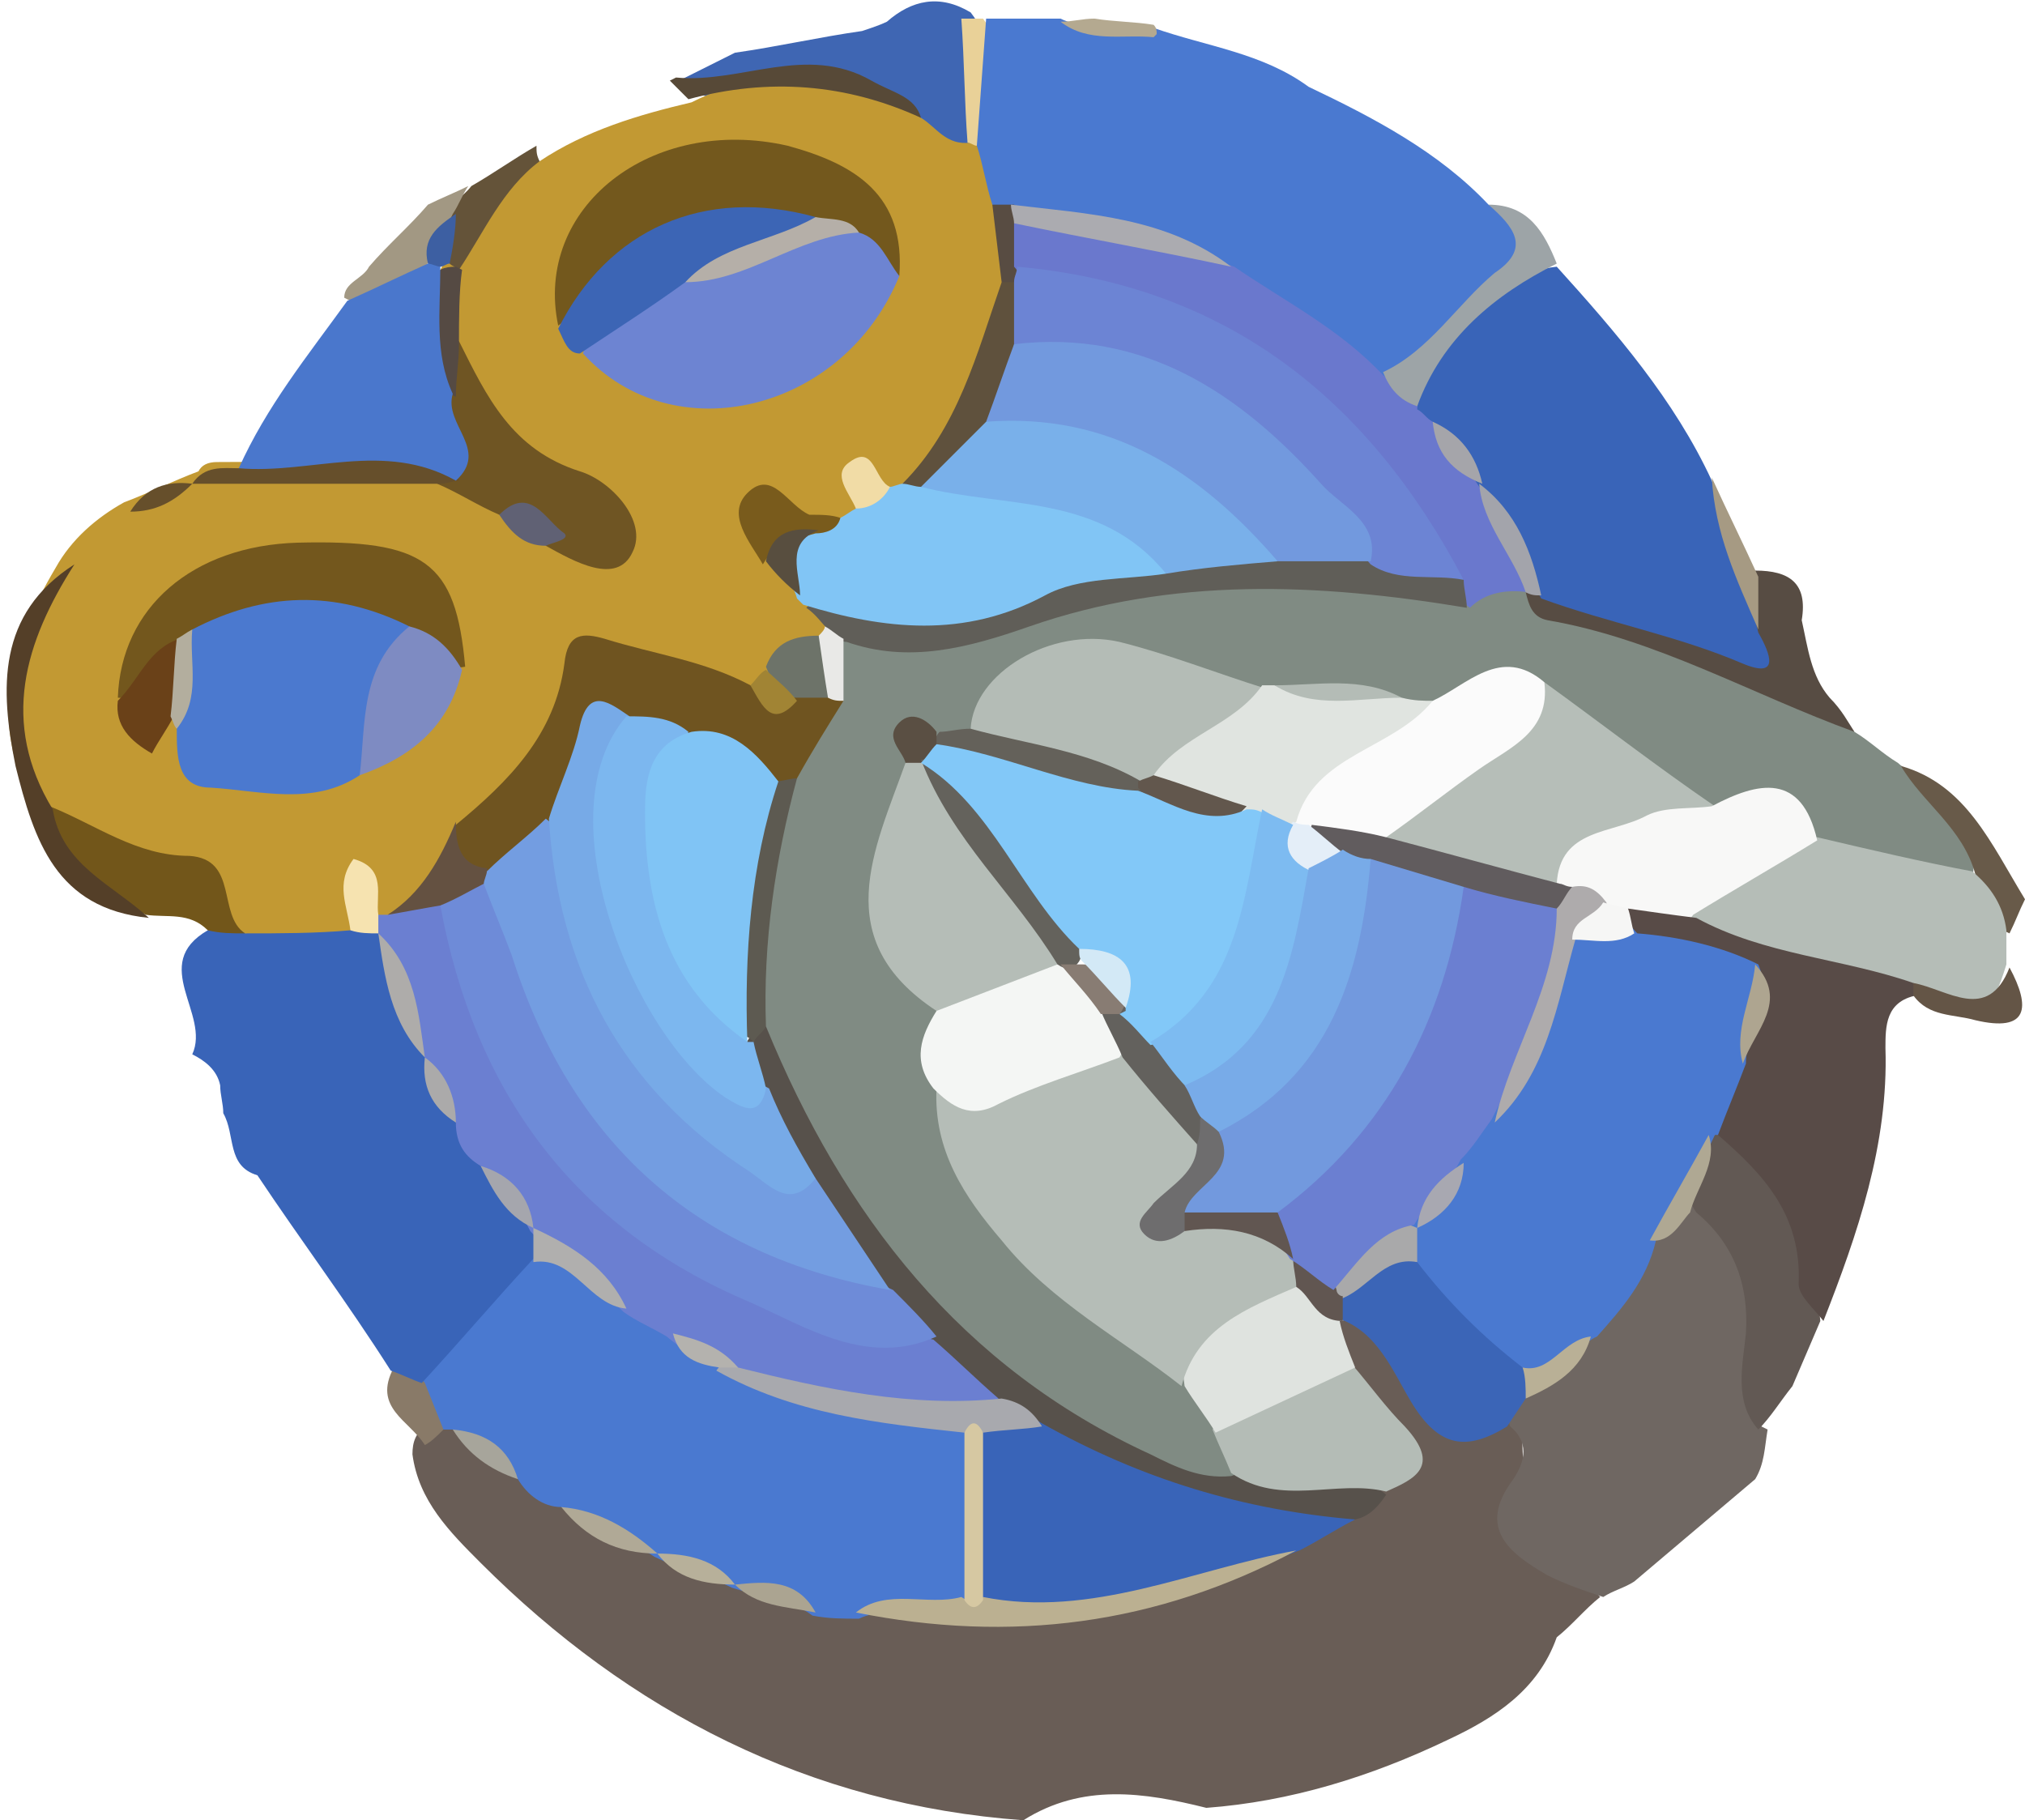 <?xml version="1.0" encoding="utf-8"?>
<!-- Generator: Adobe Illustrator 25.1.0, SVG Export Plug-In . SVG Version: 6.00 Build 0)  -->
<svg version="1.1" id="Calque_1" xmlns="http://www.w3.org/2000/svg" xmlns:xlink="http://www.w3.org/1999/xlink" x="0px" y="0px"
	 viewBox="0 0 65.3 58.7" style="enable-background:new 0 0 65.3 58.7;" xml:space="preserve">
<style type="text/css">
	.st0{fill:#4E3E2A;}
	.st1{fill:#695D56;}
	.st2{fill:#3964B8;}
	.st3{fill:#9D7E4B;}
	.st4{fill:#9D7F4B;}
	.st5{fill:#4A79D0;}
	.st6{fill:#82C9F9;}
	.st7{fill:#6C7FD0;}
	.st8{fill:#6E8BD8;}
	.st9{fill:#739DE1;}
	.st10{fill:#78ABE8;}
	.st11{fill:#614B2E;}
	.st12{fill:#7DBAF1;}
	.st13{fill:#3A64B8;}
	.st14{fill:#4B79CF;}
	.st15{fill:#6A76C0;}
	.st16{fill:#604B2E;}
	.st17{fill:#624C2E;}
	.st18{fill:#4C7ACF;}
	.st19{fill:#C9BC9A;}
	.st20{fill:#AFADAF;}
	.st21{fill:#ACA696;}
	.st22{fill:#EFD79C;}
	.st23{fill:#A6A5A7;}
	.st24{fill:#B1A893;}
	.st25{fill:#B1A790;}
	.st26{fill:#CEB889;}
	.st27{fill:#AFA692;}
	.st28{fill:#BCAE8D;}
	.st29{fill:#C6B185;}
	.st30{fill:#E4CE9B;}
	.st31{fill:#C4AA86;}
	.st32{fill:#AAA7AB;}
	.st33{fill:#E4D09E;}
	.st34{fill:#B5B0AA;}
	.st35{fill:#A0A7AD;}
	.st36{fill:#A9A8AB;}
	.st37{fill:#ADADB0;}
	.st38{fill:#B49B87;}
	.st39{fill:#C5AB87;}
	.st40{fill:#DBC99F;}
	.st41{fill:#98552F;}
	.st42{fill:#A16C49;}
	.st43{fill:#E6CF9A;}
	.st44{fill:#6B7CCF;}
	.st45{fill:#7092DB;}
	.st46{fill:#6D86D5;}
	.st47{fill:#749EE1;}
	.st48{fill:#8F5337;}
	.st49{fill:#7DBBF1;}
	.st50{fill:#7BB2E9;}
	.st51{fill:#8F7261;}
	.st52{fill:#3B63B3;}
	.st53{fill:#8C4626;}
	.st54{fill:#779BD0;}
	.st55{fill:#8F705F;}
	.st56{fill:#A16C47;}
	.st57{fill:#7E5C55;}
	.st58{fill:#A4A3AC;}
	.st59{fill:#795C5E;}
	.st60{fill:#ACABB0;}
	.st61{fill:#B5B0A8;}
	.st62{fill:#9C5D35;}
	.st63{fill:#685C53;}
	.st64{fill:#B49B88;}
	.st65{fill:#9F6541;}
	.st66{fill:#A26C48;}
	.st67{fill:#90634D;}
	.st68{fill:#A89A87;}
	.st69{fill:#9A5932;}
	.st70{fill:#9A5A33;}
	.st71{fill:#9A5831;}
	.st72{fill:#A3A4AF;}
	.st73{fill:#7DBAEF;}
	.st74{fill:#816256;}
	.st75{fill:#806E67;}
	.st76{fill:#80736F;}
	.st77{fill:#9DA4AB;}
	.st78{fill:#AAABB1;}
	.st79{fill:#B3AEA9;}
	.st80{fill:#724237;}
	.st81{fill:#6C83D4;}
	.st82{fill:#6B7ACE;}
	.st83{fill:#7091DA;}
	.st84{fill:#749DE1;}
	.st85{fill:#B39985;}
	.st86{fill:#835746;}
	.st87{fill:#85482E;}
	.st88{fill:#B6AD91;}
	.st89{fill:#605550;}
	.st90{fill:#ECD49B;}
	.st91{fill:#ABA38E;}
	.st92{fill:#A7A290;}
	.st93{fill:#B1A489;}
	.st94{fill:#B2AA95;}
	.st95{fill:#ADA592;}
	.st96{fill:#AFAA99;}
	.st97{fill:#78ACE9;}
	.st98{fill:#ABABB1;}
	.st99{fill:#9CA6AF;}
	.st100{fill:#A9A6AC;}
	.st101{fill:#EAD49E;}
	.st102{fill:#C8BBA6;}
	.st103{fill:#B0ACAA;}
	.st104{fill:#BAB2A8;}
	.st105{fill:#A9A28F;}
	.st106{fill:#BEA97F;}
	.st107{fill:#574C47;}
	.st108{fill:#B4AB94;}
	.st109{fill:#C6B58E;}
	.st110{fill:#C3AB86;}
	.st111{fill:#775429;}
	.st112{fill:#93A0AB;}
	.st113{fill:#EDD59A;}
	.st114{fill:#9CA5AF;}
	.st115{fill:#685D55;}
	.st116{fill:#C79F4F;}
	.st117{fill:#77552B;}
	.st118{fill:#6B7CC9;}
	.st119{fill:#5D514C;}
	.st120{fill:#BEAF8C;}
	.st121{fill:#6A78CD;}
	.st122{fill:#B0ABAB;}
	.st123{fill:#C69B50;}
	.st124{fill:#A9783C;}
	.st125{fill:#A8783C;}
	.st126{fill:#7195DA;}
	.st127{fill:#B3B1AE;}
	.st128{fill:#4B78CD;}
	.st129{fill:#3A64B7;}
	.st130{fill:#B3AD9A;}
	.st131{fill:#C6B38A;}
	.st132{fill:#B9B39E;}
	.st133{fill:#AEA690;}
	.st134{fill:#BDB297;}
	.st135{fill:#B7AF98;}
	.st136{fill:#E7D884;}
	.st137{fill:#C7A34D;}
	.st138{fill:#E8D985;}
	.st139{fill:#B4B09E;}
	.st140{fill:#E8D885;}
	.st141{fill:#C69D4F;}
	.st142{fill:#E6D784;}
	.st143{fill:#ECD49A;}
	.st144{fill:#2D2922;}
	.st145{fill:#C5B798;}
	.st146{fill:#7EBEF3;}
	.st147{fill:#6E83D2;}
	.st148{fill:#78ACE8;}
	.st149{fill:#7197DD;}
	.st150{fill:#D2BA6C;}
	.st151{fill:#A9793D;}
	.st152{fill:#6C83D2;}
	.st153{fill:#D2BB6D;}
	.st154{fill:#D1BA6C;}
	.st155{fill:#4264A7;}
	.st156{fill:#C2B18C;}
	.st157{fill:#C59B4F;}
	.st158{fill:#BBA15C;}
	.st159{fill:#7195DC;}
	.st160{fill:#7592B4;}
	.st161{fill:#C6AD64;}
	.st162{fill:#AAA18B;}
	.st163{fill:#A9A28D;}
	.st164{fill:#9FA2AC;}
	.st165{fill:#757575;}
	.st166{fill:#6B80D1;}
	.st167{fill:#4A78CF;}
	.st168{fill:#78ADE9;}
	.st169{fill:#504C4B;}
	.st170{fill:#EED69C;}
	.st171{fill:#6F645D;}
	.st172{fill:#B5AF9C;}
	.st173{fill:#B3AB95;}
	.st174{fill:#60554E;}
	.st175{fill:#A6A69B;}
	.st176{fill:#BDB398;}
	.st177{fill:#BAB49F;}
	.st178{fill:#B6B2AE;}
	.st179{fill:#DFCD9F;}
	.st180{fill:#D5C5A2;}
	.st181{fill:#A9A9AC;}
	.st182{fill:#B4B0AA;}
	.st183{fill:#C2AF85;}
	.st184{fill:#3F66B3;}
	.st185{fill:#6F6762;}
	.st186{fill:#808B83;}
	.st187{fill:#625954;}
	.st188{fill:#574C43;}
	.st189{fill:#685A49;}
	.st190{fill:#C29933;}
	.st191{fill:#574937;}
	.st192{fill:#645339;}
	.st193{fill:#E9D198;}
	.st194{fill:#B4A990;}
	.st195{fill:#3B65B7;}
	.st196{fill:#57514B;}
	.st197{fill:#B4BCB6;}
	.st198{fill:#DFE3DF;}
	.st199{fill:#BBB091;}
	.st200{fill:#897A68;}
	.st201{fill:#B0A996;}
	.st202{fill:#ABA491;}
	.st203{fill:#A7A59B;}
	.st204{fill:#B7B09A;}
	.st205{fill:#AFA893;}
	.st206{fill:#B9B096;}
	.st207{fill:#B5BDB7;}
	.st208{fill:#B6BEB8;}
	.st209{fill:#6F5420;}
	.st210{fill:#F8F8F7;}
	.st211{fill:#FBFBFB;}
	.st212{fill:#F4F6F4;}
	.st213{fill:#E0E4E0;}
	.st214{fill:#605E58;}
	.st215{fill:#5D5A51;}
	.st216{fill:#64615A;}
	.st217{fill:#5A4F43;}
	.st218{fill:#E9E9E7;}
	.st219{fill:#584B47;}
	.st220{fill:#645546;}
	.st221{fill:#A69A83;}
	.st222{fill:#A3A4AB;}
	.st223{fill:#9DA4A7;}
	.st224{fill:#6B7FD1;}
	.st225{fill:#81C5F5;}
	.st226{fill:#6D84D2;}
	.st227{fill:#73581D;}
	.st228{fill:#73571D;}
	.st229{fill:#6F5523;}
	.st230{fill:#3C65B5;}
	.st231{fill:#7E8BC2;}
	.st232{fill:#72561A;}
	.st233{fill:#543F28;}
	.st234{fill:#5F513D;}
	.st235{fill:#6A4118;}
	.st236{fill:#664F2B;}
	.st237{fill:#795B1C;}
	.st238{fill:#6D7369;}
	.st239{fill:#645141;}
	.st240{fill:#F6E3B0;}
	.st241{fill:#606174;}
	.st242{fill:#F1DCA6;}
	.st243{fill:#554A43;}
	.st244{fill:#584E3F;}
	.st245{fill:#B3AE9E;}
	.st246{fill:#A18434;}
	.st247{fill:#584C42;}
	.st248{fill:#A29883;}
	.st249{fill:#3D5FA2;}
	.st250{fill:#ABABB0;}
	.st251{fill:#A8A9AE;}
	.st252{fill:#D6C8A2;}
	.st253{fill:#B0AFAE;}
	.st254{fill:#B4B2AE;}
	.st255{fill:#A9A9AA;}
	.st256{fill:#615651;}
	.st257{fill:#77AAE7;}
	.st258{fill:#7CB7EF;}
	.st259{fill:#AEABAC;}
	.st260{fill:#F6F6F5;}
	.st261{fill:#AEA590;}
	.st262{fill:#A8A8B1;}
	.st263{fill:#6E6D6E;}
	.st264{fill:#63615D;}
	.st265{fill:#6C84D4;}
	.st266{fill:#A5A5AA;}
	.st267{fill:#615C5E;}
	.st268{fill:#80C4F5;}
	.st269{fill:#62574D;}
	.st270{fill:#64625C;}
	.st271{fill:#E4EEF8;}
	.st272{fill:#887C73;}
	.st273{fill:#82C8F8;}
	.st274{fill:#7299DE;}
	.st275{fill:#79B0EA;}
	.st276{fill:#4A77CC;}
	.st277{fill:#AEACAA;}
	.st278{fill:#A5A6AD;}
	.st279{fill:#ABAAAA;}
	.st280{fill:#B5AFA8;}
	.st281{fill:#D3E9F6;}
	.st282{fill:#685D56;}
	.st283{fill:#E53323;}
	.st284{fill:#455561;}
	.st285{fill:#DF3427;}
	.st286{fill:#E5CF9A;}
	.st287{fill:#847563;}
	.st288{fill:#E63323;}
	.st289{fill:#455460;}
	.st290{fill:#4D77CD;}
	.st291{fill:#70655E;}
	.st292{fill:#BBAF91;}
	.st293{fill:#B7AD93;}
	.st294{fill:#A8A59B;}
	.st295{fill:#6C80D1;}
	.st296{fill:#4B78CF;}
	.st297{fill:#6E82D0;}
	.st298{fill:#E03529;}
	.st299{fill:#B59A69;}
	.st300{fill:#D7342B;}
	.st301{fill:#A8A9AA;}
	.st302{fill:#678097;}
	.st303{fill:#B4B0AD;}
	.st304{fill:#6F7EC9;}
	.st305{fill:#A3A5B0;}
	.st306{fill:#A8A2AA;}
	.st307{fill:#D2332D;}
	.st308{fill:#E53324;}
	.st309{fill:#7295DB;}
	.st310{fill:#D8362E;}
	.st311{fill:#A9A9B2;}
	.st312{fill:#AAACB1;}
	.st313{fill:#F3EDD5;}
	.st314{fill:#E2DABC;}
	.st315{fill:#4F3E21;}
	.st316{fill:#A3A59F;}
	.st317{fill:#737AC3;}
	.st318{fill:#503F21;}
	.st319{fill:#C1782B;}
	.st320{fill:#CD9934;}
	.st321{fill:#7090DA;}
	.st322{fill:#F3D952;}
	.st323{fill:#6E88D6;}
	.st324{fill:#F3D852;}
	.st325{fill:#7296DC;}
	.st326{fill:#F2D852;}
	.st327{fill:#CD9834;}
	.st328{fill:#F3D953;}
	.st329{fill:#78A9E6;}
	.st330{fill:#A6A7AE;}
	.st331{fill:#685C56;}
	.st332{fill:#887969;}
	.st333{fill:#A7A6AC;}
	.st334{fill:#A9A9B1;}
	.st335{fill:#B9B2A7;}
	.st336{fill:#9FA7AF;}
	.st337{fill:#A3A7B4;}
	.st338{fill:#A9A9AD;}
	.st339{fill:#ABA9AC;}
	.st340{fill:#B6AB8E;}
	.st341{fill:#D5C496;}
	.st342{fill:#AFA58E;}
	.st343{fill:#CABA93;}
	.st344{fill:#ABA696;}
	.st345{fill:#B0A48A;}
	.st346{fill:#A8A497;}
	.st347{fill:#B6AE98;}
	.st348{fill:#AFA996;}
	.st349{fill:#A8A598;}
	.st350{fill:#DDCC9F;}
	.st351{fill:#6D625C;}
	.st352{fill:#9BA1AE;}
	.st353{fill:#EBD49B;}
	.st354{fill:#5F544F;}
	.st355{fill:#B9AF96;}
	.st356{fill:#AEA692;}
	.st357{fill:#AAA18C;}
	.st358{fill:#CBC09F;}
	.st359{fill:#C8BC9B;}
	.st360{fill:#A6A296;}
	.st361{fill:#ADA999;}
	.st362{fill:#B7AC90;}
	.st363{fill:#B3AC98;}
	.st364{fill:#B6AE97;}
	.st365{fill:#6B7BCD;}
	.st366{fill:#ADABA9;}
	.st367{fill:#4F5553;}
	.st368{fill:#656655;}
	.st369{fill:#ABA79A;}
	.st370{fill:#4D7777;}
	.st371{fill:#505356;}
	.st372{fill:#514D4B;}
	.st373{fill:#AFADB0;}
	.st374{fill:#4E4A3F;}
	.st375{fill:#CEBD96;}
	.st376{fill:#4C4B3D;}
	.st377{fill:#AFAEAF;}
	.st378{fill:#BDB59D;}
	.st379{fill:#BBB2AA;}
	.st380{fill:#BAB2A1;}
	.st381{fill:#5B574D;}
	.st382{fill:#4B4E4C;}
	.st383{fill:#D9C28F;}
	.st384{fill:#B0A58D;}
	.st385{fill:#525C5B;}
	.st386{fill:#A6A4A6;}
	.st387{fill:#BBB39B;}
	.st388{fill:#87AAAA;}
	.st389{fill:#555857;}
	.st390{fill:#4F4E48;}
	.st391{fill:#4F4D47;}
	.st392{fill:#A4A2AF;}
	.st393{fill:#50534D;}
	.st394{fill:#BDD8D8;}
	.st395{fill:#53564A;}
	.st396{fill:#4E7777;}
	.st397{fill:#9DA3A4;}
	.st398{fill:#686965;}
	.st399{fill:#B6B19C;}
	.st400{fill:#A19C8D;}
	.st401{fill:#57595C;}
	.st402{fill:#666764;}
	.st403{fill:#5B5C5B;}
	.st404{fill:#FBFAFA;}
	.st405{fill:#73962C;}
	.st406{fill:#E6CF94;}
	.st407{fill:#E2CA93;}
	.st408{fill:#F7FCE2;}
	.st409{fill:#CBEEA2;}
	.st410{fill:#64B65E;}
	.st411{fill:#85CA76;}
	.st412{fill:#584C48;}
	.st413{fill:#6D625D;}
	.st414{fill:#A6DC8C;}
	.st415{fill:#E5FAB3;}
	.st416{fill:#6A7BCE;}
	.st417{fill:#6DC15E;}
	.st418{fill:#95D381;}
	.st419{fill:#6B7ED0;}
	.st420{fill:#6E8BD5;}
	.st421{fill:#3A65B7;}
	.st422{fill:#4B7ACE;}
	.st423{fill:#A9ABB1;}
	.st424{fill:#A6A791;}
	.st425{fill:#466DB2;}
	.st426{fill:#537EB1;}
	.st427{fill:#AFAEA9;}
	.st428{fill:#AFACA7;}
	.st429{fill:#DECD9C;}
	.st430{fill:#A3A3AC;}
	.st431{fill:#D0BA9B;}
	.st432{fill:#A7A69C;}
	.st433{fill:#F0FCC7;}
	.st434{fill:#94D381;}
	.st435{fill:#99A4AB;}
	.st436{fill:#B1ADAA;}
	.st437{fill:#AB9573;}
	.st438{fill:#BCB499;}
	.st439{fill:#695D57;}
	.st440{fill:#E7D098;}
	.st441{fill:#867663;}
	.st442{fill:#5B4F49;}
	.st443{fill:#C4B795;}
	.st444{fill:#B0A68F;}
	.st445{fill:#D2C39A;}
	.st446{fill:#B0A58B;}
	.st447{fill:#ABA596;}
	.st448{fill:#9D9788;}
	.st449{fill:#63532A;}
	.st450{fill:#C5B590;}
	.st451{fill:#9CA6AD;}
	.st452{fill:#B1A890;}
	.st453{fill:#AEA68E;}
	.st454{fill:#B4AA90;}
	.st455{fill:#764233;}
	.st456{fill:#DEB454;}
	.st457{fill:#F5E7B5;}
	.st458{fill:#766536;}
	.st459{fill:#BDB193;}
	.st460{fill:#706764;}
	.st461{fill:#CFB79E;}
	.st462{fill:#675B57;}
	.st463{fill:#BFB190;}
	.st464{fill:#B3AB93;}
	.st465{fill:#ACA797;}
	.st466{fill:#B1AA96;}
	.st467{fill:#94A1AB;}
	.st468{fill:#7081CC;}
	.st469{fill:#B6B3AD;}
	.st470{fill:#DFCE9F;}
	.st471{fill:#646674;}
	.st472{fill:#B1AEAE;}
	.st473{fill:#B0ADAA;}
	.st474{fill:#65636C;}
	.st475{fill:#6A7290;}
	.st476{fill:#AEACAF;}
	.st477{fill:#704D18;}
	.st478{fill:#493B31;}
	.st479{fill:#AAABB0;}
	.st480{fill:#ADA692;}
	.st481{fill:#FEFEFE;}
	.st482{fill:#767572;}
	.st483{fill:#4C5B75;}
	.st484{fill:#707384;}
	.st485{fill:#7298DC;}
	.st486{fill:#616068;}
	.st487{fill:#C9CBCE;}
	.st488{fill:#BE281C;}
	.st489{fill:#8F6621;}
	.st490{fill:#6A79CE;}
	.st491{fill:#E53425;}
	.st492{fill:#656D79;}
	.st493{fill:#A9A7A8;}
	.st494{fill:#BF291D;}
	.st495{fill:#CA3428;}
	.st496{fill:#E4382A;}
	.st497{fill:#58616F;}
	.st498{fill:#3A62B1;}
	.st499{fill:#59616F;}
	.st500{fill:#63666D;}
	.st501{fill:#4E3C2F;}
	.st502{fill:#9BA5AB;}
	.st503{fill:#A29C8B;}
	.st504{fill:#C8B993;}
	.st505{fill:#A29984;}
	.st506{fill:#ADABAE;}
	.st507{fill:#ADA9A4;}
	.st508{fill:#75A2E3;}
	.st509{fill:#D9D9D9;}
	.st510{fill:#CDBF9E;}
	.st511{fill:#383025;}
	.st512{fill:#1B160E;}
	.st513{fill:#8493A7;}
	.st514{fill:#2E2215;}
	.st515{fill:#2F2316;}
	.st516{fill:#9AA5AF;}
	.st517{fill:#333842;}
	.st518{fill:#3B3732;}
	.st519{fill:#D6D6D6;}
	.st520{fill:#26221D;}
	.st521{fill:#AEAEAE;}
	.st522{fill:#3B3630;}
	.st523{fill:#373532;}
	.st524{fill:#0D0C0B;}
	.st525{fill:#B8B8B8;}
	.st526{fill:#271D11;}
	.st527{fill:#12110F;}
	.st528{fill:#D9D9D8;}
	.st529{fill:#57320F;}
	.st530{fill:#969696;}
	.st531{fill:#202734;}
	.st532{fill:#EDD59B;}
	.st533{fill:#514C45;}
	.st534{fill:#9CA4AD;}
	.st535{fill:#1B1309;}
	.st536{fill:#1E1C1B;}
	.st537{fill:#B2AC99;}
	.st538{fill:#ADA591;}
	.st539{fill:#1C1A18;}
	.st540{fill:#ACA692;}
	.st541{fill:#B7AF99;}
	.st542{fill:#AFA791;}
	.st543{fill:#BFB9A2;}
	.st544{fill:#B2AD9B;}
	.st545{fill:#B1AFA1;}
	.st546{fill:#53300F;}
	.st547{fill:#98561E;}
	.st548{fill:#2F2C26;}
	.st549{fill:#1D1B18;}
	.st550{fill:#6B7ED1;}
	.st551{fill:#AAAAAF;}
	.st552{fill:#1F1B1A;}
	.st553{fill:#A5A6AC;}
	.st554{fill:#9A571F;}
	.st555{fill:#1D1E25;}
	.st556{fill:#DCC9A2;}
	.st557{fill:#B4AEA9;}
	.st558{fill:#1B1F24;}
	.st559{fill:#343F53;}
	.st560{fill:#24211D;}
	.st561{fill:#C6C6C6;}
	.st562{fill:#2C231A;}
	.st563{fill:#6D85D4;}
	.st564{fill:#211C1A;}
	.st565{fill:#221E18;}
	.st566{fill:#15120D;}
	.st567{fill:#1C2021;}
	.st568{fill:#222B2E;}
	.st569{fill:#1F2326;}
	.st570{fill:#1E2029;}
	.st571{fill:#1E202B;}
	.st572{fill:#22252F;}
	.st573{fill:#101012;}
	.st574{fill:#1B181D;}
	.st575{fill:#161A24;}
	.st576{fill:#1F282B;}
	.st577{fill:#3963B8;}
	.st578{fill:#344058;}
	.st579{fill:#191F29;}
	.st580{fill:#2F394B;}
	.st581{fill:#19120A;}
	.st582{fill:#201A13;}
	.st583{fill:#6A7ACE;}
	.st584{fill:#A8A7AC;}
	.st585{fill:#E6D29D;}
	.st586{fill:#B4AEAE;}
	.st587{fill:#ABACB0;}
	.st588{fill:#B3B0AC;}
	.st589{fill:#6D87D5;}
	.st590{fill:#4B78CB;}
	.st591{fill:#B0ADAF;}
	.st592{fill:#7EBCF2;}
	.st593{fill:#77A9E7;}
	.st594{fill:#2C2F2D;}
	.st595{fill:#2A2A29;}
	.st596{fill:#2B3436;}
	.st597{fill:#272C2C;}
	.st598{fill:#262724;}
	.st599{fill:#7193DC;}
	.st600{fill:#A3A5AB;}
	.st601{fill:#A4A4AB;}
	.st602{fill:#65492D;}
	.st603{fill:#BBA27E;}
	.st604{fill:#6D461E;}
	.st605{fill:#6A4520;}
	.st606{fill:#CFBE9A;}
	.st607{fill:#775530;}
	.st608{fill:#96A3B0;}
	.st609{fill:#D4C196;}
	.st610{fill:#DDC998;}
	.st611{fill:#6A4824;}
	.st612{fill:#74522F;}
	.st613{fill:#989898;}
	.st614{fill:#4B78CC;}
	.st615{fill:#64472A;}
	.st616{fill:#C4B899;}
	.st617{fill:#ACA490;}
	.st618{fill:#ADA795;}
	.st619{fill:#AF9D79;}
	.st620{fill:#BDA880;}
	.st621{fill:#654321;}
	.st622{fill:#A9A393;}
	.st623{fill:#A8A290;}
	.st624{fill:#D8C697;}
	.st625{fill:#6D7DCD;}
	.st626{fill:#EAD39B;}
	.st627{fill:#DAC799;}
	.st628{fill:#C6AB87;}
	.st629{fill:#705439;}
	.st630{fill:#6C81D2;}
	.st631{fill:#C0B9AA;}
	.st632{fill:#D4C39E;}
	.st633{fill:#ACA9AB;}
	.st634{fill:#AEABAB;}
	.st635{fill:#4F7BCD;}
	.st636{fill:#939FAB;}
	.st637{fill:#CCBFA3;}
	.st638{fill:#BBB9B6;}
	.st639{fill:#644C35;}
	.st640{fill:#C7C6C5;}
	.st641{fill:#654D36;}
	.st642{fill:#655F59;}
	.st643{fill:#634A2F;}
	.st644{fill:#654829;}
	.st645{fill:#65605A;}
	.st646{fill:#664829;}
	.st647{fill:#634627;}
	.st648{fill:#706057;}
	.st649{fill:#664828;}
	.st650{fill:#644627;}
	.st651{fill:#A8A9B1;}
	.st652{fill:#9AA3AC;}
	.st653{fill:#D3C3A4;}
	.st654{fill:#C8BCA3;}
	.st655{fill:#C5BCA8;}
	.st656{fill:#C0BAA1;}
	.st657{fill:#BBB4A8;}
	.st658{fill:#7091DB;}
	.st659{fill:#654B36;}
	.st660{fill:#6E533A;}
	.st661{fill:#6E5135;}
	.st662{fill:#5A4027;}
	.st663{fill:#66625D;}
	.st664{fill:#73644F;}
	.st665{fill:#6E5E47;}
	.st666{fill:#74644D;}
	.st667{fill:#73614C;}
	.st668{fill:#705E45;}
	.st669{fill:#72624A;}
	.st670{fill:#6C5640;}
	.st671{fill:#5E4835;}
	.st672{fill:#836A4E;}
	.st673{fill:#60462B;}
	.st674{fill:#61492D;}
	.st675{fill:#614A2F;}
	.st676{fill:#82C9F8;}
	.st677{fill:#7DB9F0;}
	.st678{fill:#624F36;}
	.st679{fill:#64605B;}
	.st680{fill:#645E58;}
	.st681{fill:#65625D;}
	.st682{fill:#65625F;}
	.st683{fill:#60482C;}
	.st684{fill:#7A5B2D;}
	.st685{fill:#605743;}
	.st686{fill:#3D66B6;}
	.st687{fill:#3D66B8;}
	.st688{fill:#796E68;}
	.st689{fill:#B3AC99;}
	.st690{fill:#EAD298;}
	.st691{fill:#B3A88D;}
	.st692{fill:#ADA99A;}
	.st693{fill:#B4AC96;}
	.st694{fill:#B1AC9B;}
	.st695{fill:#7DC9C7;}
	.st696{fill:#A6A9B2;}
	.st697{fill:#60777C;}
	.st698{fill:#586A7C;}
	.st699{fill:#B7AE95;}
	.st700{fill:#5C727A;}
	.st701{fill:#CFBC91;}
	.st702{fill:#9C7436;}
	.st703{fill:#4D7ACC;}
	.st704{fill:#5F5744;}
	.st705{fill:#67AD86;}
	.st706{fill:#5D6C6A;}
	.st707{fill:#647981;}
	.st708{fill:#647268;}
	.st709{fill:#74C3C5;}
	.st710{fill:#54686C;}
	.st711{fill:#576E76;}
	.st712{fill:#58686A;}
	.st713{fill:#66AC86;}
	.st714{fill:#76C4C4;}
	.st715{fill:#5F6C67;}
	.st716{fill:#697F80;}
	.st717{fill:#5A6971;}
	.st718{fill:#55585B;}
	.st719{fill:#6E7B7C;}
	.st720{fill:#5D7C7E;}
	.st721{fill:#6C81D1;}
	.st722{fill:#576F4A;}
	.st723{fill:#667478;}
	.st724{fill:#CBB592;}
	.st725{fill:#85CFCD;}
	.st726{fill:#B0A993;}
	.st727{fill:#90C895;}
	.st728{fill:#67A66F;}
	.st729{fill:#85C091;}
	.st730{fill:#83CECE;}
	.st731{fill:#9CE0BF;}
	.st732{fill:#98DDC1;}
	.st733{fill:#69B389;}
	.st734{fill:#86D5D2;}
	.st735{fill:#85D0CB;}
	.st736{fill:#77C5C5;}
	.st737{fill:#4E5A6D;}
	.st738{fill:#8DC696;}
	.st739{fill:#66A66F;}
	.st740{fill:#5F5643;}
	.st741{fill:#BFF3DF;}
	.st742{fill:#677980;}
	.st743{fill:#87D7D3;}
	.st744{fill:#C9F2EF;}
	.st745{fill:#8EE9DD;}
	.st746{fill:#8ADFD7;}
	.st747{fill:#CEBC9B;}
	.st748{fill:#E0CA99;}
	.st749{fill:#483A30;}
	.st750{fill:#5D514B;}
	.st751{fill:#55483F;}
	.st752{fill:#6F6562;}
	.st753{fill:#62554F;}
	.st754{fill:#69583B;}
	.st755{fill:#9CA19F;}
	.st756{fill:#929FA9;}
	.st757{fill:#50423A;}
	.st758{fill:#52443B;}
	.st759{fill:#9AA09F;}
	.st760{fill:#958263;}
	.st761{fill:#4B79CE;}
	.st762{fill:#665950;}
	.st763{fill:#99907F;}
	.st764{fill:#AAA79B;}
	.st765{fill:#DDCCA0;}
	.st766{fill:#B1AB99;}
	.st767{fill:#4D4139;}
	.st768{fill:#A4A7A3;}
	.st769{fill:#E7DD9F;}
	.st770{fill:#6A77C8;}
	.st771{fill:#ABA591;}
	.st772{fill:#9899A6;}
	.st773{fill:#ADAAAB;}
	.st774{fill:#A8A391;}
	.st775{fill:#B1ADAF;}
	.st776{fill:#5B4D45;}
	.st777{fill:#B9AD90;}
	.st778{fill:#B3AA93;}
	.st779{fill:#B5AE98;}
	.st780{fill:#8E7A4C;}
	.st781{fill:#907C4E;}
	.st782{fill:#685B53;}
	.st783{fill:#A9A391;}
	.st784{fill:#B2AC96;}
	.st785{fill:#131A1A;}
	.st786{fill:#4A78D0;}
	.st787{fill:#3964B7;}
	.st788{fill:#95A0A9;}
	.st789{fill:#38484C;}
	.st790{fill:#1D2627;}
	.st791{fill:#4B6064;}
	.st792{fill:#4B6165;}
	.st793{fill:#BDD5CB;}
	.st794{fill:#6A7CCE;}
	.st795{fill:#6C82D2;}
	.st796{fill:#7197DC;}
	.st797{fill:#BCD3C9;}
	.st798{fill:#6F90D8;}
	.st799{fill:#ADC3BA;}
	.st800{fill:#9EA3A0;}
	.st801{fill:#A7A8AD;}
	.st802{fill:#ECD59B;}
	.st803{fill:#ADA691;}
	.st804{fill:#BFB9A1;}
	.st805{fill:#B2AD9A;}
	.st806{fill:#B1A88F;}
	.st807{fill:#B3AD9B;}
	.st808{fill:#BEB08F;}
	.st809{fill:#B2B0AE;}
	.st810{fill:#675C55;}
	.st811{fill:#698527;}
	.st812{fill:#83A632;}
	.st813{fill:#D6C684;}
	.st814{fill:#E6D28D;}
	.st815{fill:#60544D;}
	.st816{fill:#E2D08B;}
	.st817{fill:#5E524C;}
	.st818{fill:#C1B774;}
	.st819{fill:#B5AB6E;}
	.st820{fill:#EED697;}
	.st821{fill:#B3A670;}
	.st822{fill:#ADA566;}
	.st823{fill:#84B136;}
	.st824{fill:#B1F74E;}
	.st825{fill:#8EC23B;}
	.st826{fill:#9FDC44;}
	.st827{fill:#98D140;}
	.st828{fill:#644E2F;}
	.st829{fill:#A7E848;}
	.st830{fill:#698427;}
	.st831{fill:#82AA35;}
	.st832{fill:#614C2E;}
	.st833{fill:#BEC164;}
	.st834{fill:#B3B65D;}
	.st835{fill:#C4C16C;}
	.st836{fill:#C2C367;}
	.st837{fill:#D6CD7A;}
	.st838{fill:#BFB170;}
	.st839{fill:#D9CC7F;}
	.st840{fill:#C3C468;}
	.st841{fill:#C0B475;}
	.st842{fill:#C9BA7A;}
	.st843{fill:#DBC886;}
	.st844{fill:#ACA468;}
	.st845{fill:#F1D898;}
	.st846{fill:#B5AA6F;}
	.st847{fill:#C0B277;}
	.st848{fill:#B6A971;}
	.st849{fill:#C4B876;}
	.st850{fill:#B0A76A;}
	.st851{fill:#C0B275;}
	.st852{fill:#B3FA4F;}
	.st853{fill:#ABED4A;}
	.st854{fill:#85B336;}
	.st855{fill:#92C83D;}
	.st856{fill:#D1B86A;}
	.st857{fill:#A0DD44;}
	.st858{fill:#A8793C;}
	.st859{fill:#D3BC6E;}
	.st860{fill:#85B236;}
	.st861{fill:#95CD3F;}
	.st862{fill:#8FC23B;}
	.st863{fill:#BCA25D;}
	.st864{fill:#BCB367;}
	.st865{fill:#C3B971;}
	.st866{fill:#C1C068;}
	.st867{fill:#B99F5A;}
	.st868{fill:#90B238;}
	.st869{fill:#82AE35;}
	.st870{fill:#88B938;}
	.st871{fill:#3B3F1F;}
	.st872{fill:#B5B463;}
	.st873{fill:#BEC165;}
	.st874{fill:#CCB580;}
	.st875{fill:#B2BB58;}
	.st876{fill:#B7BC5E;}
	.st877{fill:#C4C668;}
	.st878{fill:#83A634;}
	.st879{fill:#908880;}
	.st880{fill:#E3D08C;}
	.st881{fill:#B6AD6C;}
	.st882{fill:#698428;}
	.st883{fill:#82AE36;}
	.st884{fill:#BF281C;}
	.st885{fill:#C93023;}
	.st886{fill:#E53729;}
	.st887{fill:#5B6642;}
	.st888{fill:#5C604C;}
	.st889{fill:#7A756F;}
	.st890{fill:#7A924E;}
	.st891{fill:#64695A;}
	.st892{fill:#646E4F;}
	.st893{fill:#C95C57;}
	.st894{fill:#5A6445;}
	.st895{fill:#D8C783;}
	.st896{fill:#B3B85B;}
	.st897{fill:#7FA933;}
	.st898{fill:#BFBE68;}
	.st899{fill:#B2B559;}
	.st900{fill:#BCBB64;}
	.st901{fill:#BDBD65;}
	.st902{fill:#C1C466;}
	.st903{fill:#5E524D;}
	.st904{fill:#BCAF72;}
	.st905{fill:#BCB173;}
	.st906{fill:#51433A;}
	.st907{fill:#B4BC5A;}
	.st908{fill:#BCBE64;}
	.st909{fill:#704C17;}
	.st910{fill:#E43425;}
	.st911{fill:#677254;}
	.st912{fill:#6C735F;}
	.st913{fill:#56594B;}
	.st914{fill:#636A52;}
	.st915{fill:#575D46;}
	.st916{fill:#626952;}
	.st917{fill:#6A7254;}
	.st918{fill:#9DD944;}
	.st919{fill:#C0B171;}
	.st920{fill:#BCAE6D;}
	.st921{fill:#BCC161;}
	.st922{fill:#80AA33;}
	.st923{fill:#8EC13B;}
	.st924{fill:#87B637;}
	.st925{fill:#96CE3F;}
	.st926{fill:#C4BA6F;}
	.st927{fill:#D3C47F;}
	.st928{fill:#CDBE7D;}
	.st929{fill:#BEBE64;}
	.st930{fill:#88B838;}
	.st931{fill:#C0B671;}
	.st932{fill:#BFB472;}
	.st933{fill:#906721;}
	.st934{fill:#B9BA62;}
	.st935{fill:#B5A96F;}
	.st936{fill:#BCB174;}
	.st937{fill:#B5B95E;}
	.st938{fill:#62554E;}
	.st939{fill:#AFA86A;}
	.st940{fill:#A26C49;}
	.st941{fill:#EFD798;}
	.st942{fill:#9D5D35;}
	.st943{fill:#9C5C34;}
	.st944{fill:#954F2B;}
	.st945{fill:#D9C587;}
	.st946{fill:#8D3D19;}
	.st947{fill:#81AD34;}
	.st948{fill:#B9BD60;}
	.st949{fill:#B3F94E;}
	.st950{fill:#96CD3F;}
	.st951{fill:#9EDB44;}
	.st952{fill:#84A332;}
	.st953{fill:#8F5025;}
	.st954{fill:#9B7D3C;}
	.st955{fill:#99D040;}
	.st956{fill:#8C5522;}
	.st957{fill:#A6E146;}
	.st958{fill:#9A7D3B;}
	.st959{fill:#A16B48;}
	.st960{fill:#956B3B;}
	.st961{fill:#8B4D1D;}
	.st962{fill:#80AB33;}
	.st963{fill:#EED795;}
	.st964{fill:#AAA364;}
	.st965{fill:#86541B;}
	.st966{fill:#8A7B6A;}
	.st967{fill:#CAC76F;}
	.st968{fill:#D3C282;}
	.st969{fill:#C8BC7A;}
	.st970{fill:#A5704C;}
	.st971{fill:#C1B683;}
	.st972{fill:#A26D47;}
	.st973{fill:#BFC464;}
	.st974{fill:#BCC160;}
	.st975{fill:#6B605B;}
	.st976{fill:#A16D49;}
	.st977{fill:#A8734F;}
	.st978{fill:#C3C467;}
	.st979{fill:#B3B95B;}
	.st980{fill:#B7BF5C;}
	.st981{fill:#D6CD7C;}
	.st982{fill:#AEF24C;}
	.st983{fill:#A6E647;}
	.st984{fill:#8D7625;}
	.st985{fill:#917224;}
	.st986{fill:#95892B;}
	.st987{fill:#978C2C;}
	.st988{fill:#AF8F79;}
	.st989{fill:#87B737;}
	.st990{fill:#8FC33B;}
	.st991{fill:#97CF40;}
	.st992{fill:#C8C76C;}
	.st993{fill:#C4C26C;}
	.st994{fill:#8D4B22;}
	.st995{fill:#BFBE67;}
	.st996{fill:#BBBC63;}
	.st997{fill:#BEBD66;}
	.st998{fill:#B1B75B;}
	.st999{fill:#C9C072;}
	.st1000{fill:#D2C180;}
	.st1001{fill:#665A51;}
	.st1002{fill:#B9B574;}
	.st1003{fill:#C6BA7C;}
	.st1004{fill:#BEB47A;}
	.st1005{fill:#8C5027;}
	.st1006{fill:#CABA7C;}
	.st1007{fill:#C2B675;}
	.st1008{fill:#C1B279;}
	.st1009{fill:#DACC81;}
	.st1010{fill:#CCC17A;}
	.st1011{fill:#BDB470;}
	.st1012{fill:#736864;}
	.st1013{fill:#615650;}
	.st1014{fill:#A6E748;}
	.st1015{fill:#B3AB6C;}
	.st1016{fill:#685C55;}
	.st1017{fill:#81A833;}
	.st1018{fill:#6D645F;}
	.st1019{fill:#5E543C;}
	.st1020{fill:#C6B77B;}
	.st1021{fill:#BAAE71;}
	.st1022{fill:#C9BC7B;}
	.st1023{fill:#B6AC6F;}
	.st1024{fill:#B9B26D;}
	.st1025{fill:#635955;}
	.st1026{fill:#74685D;}
	.st1027{fill:#624F37;}
	.st1028{fill:#715B34;}
	.st1029{fill:#EFD697;}
	.st1030{fill:#B6BA5D;}
	.st1031{fill:#B9BB61;}
	.st1032{fill:#B6BDB8;}
	.st1033{fill:#5D5835;}
	.st1034{fill:#B4B167;}
	.st1035{fill:#B7BC5D;}
	.st1036{fill:#B8BA60;}
	.st1037{fill:#E5E4DF;}
	.st1038{fill:#796D62;}
	.st1039{fill:#61593B;}
	.st1040{fill:#B2A76E;}
	.st1041{fill:#B0A96C;}
	.st1042{fill:#5B533A;}
	.st1043{fill:#B9C05C;}
	.st1044{fill:#5A4F4B;}
	.st1045{fill:#665747;}
	.st1046{fill:#574D42;}
	.st1047{fill:#5C4C2A;}
	.st1048{fill:#675931;}
	.st1049{fill:#C2C566;}
	.st1050{fill:#71551A;}
	.st1051{fill:#58452C;}
	.st1052{fill:#6D561F;}
	.st1053{fill:#5B553A;}
	.st1054{fill:#5E563F;}
	.st1055{fill:#94CB3F;}
	.st1056{fill:#FCFCFC;}
	.st1057{fill:#666143;}
	.st1058{fill:#B5BDB6;}
	.st1059{fill:#B5BCB6;}
	.st1060{fill:#F4F5F4;}
	.st1061{fill:#5E5C3D;}
	.st1062{fill:#65623C;}
	.st1063{fill:#5F5D3B;}
	.st1064{fill:#636240;}
	.st1065{fill:#605C43;}
	.st1066{fill:#676558;}
	.st1067{fill:#BABBB0;}
	.st1068{fill:#574D37;}
	.st1069{fill:#C6B56C;}
	.st1070{fill:#7FAA33;}
	.st1071{fill:#B7B75E;}
	.st1072{fill:#6F5B35;}
	.st1073{fill:#65542E;}
	.st1074{fill:#56472B;}
	.st1075{fill:#F5EACF;}
	.st1076{fill:#84B035;}
	.st1077{fill:#A9EA49;}
	.st1078{fill:#83A532;}
	.st1079{fill:#73581A;}
	.st1080{fill:#73571A;}
	.st1081{fill:#61582A;}
	.st1082{fill:#745E23;}
	.st1083{fill:#91A93A;}
	.st1084{fill:#EFCF83;}
	.st1085{fill:#68592B;}
	.st1086{fill:#687067;}
	.st1087{fill:#B7BF5B;}
	.st1088{fill:#62582B;}
	.st1089{fill:#57462B;}
	.st1090{fill:#E3CB8F;}
	.st1091{fill:#A6E648;}
	.st1092{fill:#B0F54D;}
	.st1093{fill:#9EDA43;}
	.st1094{fill:#646437;}
	.st1095{fill:#F2F8E5;}
	.st1096{fill:#A9EB49;}
	.st1097{fill:#6A6844;}
	.st1098{fill:#B2F84F;}
	.st1099{fill:#5B5137;}
	.st1100{fill:#666241;}
	.st1101{fill:#65613E;}
	.st1102{fill:#676441;}
	.st1103{fill:#5D5339;}
	.st1104{fill:#887C72;}
	.st1105{fill:#86B637;}
	.st1106{fill:#768F30;}
	.st1107{fill:#B2F84E;}
	.st1108{fill:#C8B673;}
	.st1109{fill:#B9B166;}
	.st1110{fill:#B4AE62;}
	.st1111{fill:#B6B260;}
	.st1112{fill:#DCCC82;}
	.st1113{fill:#B6B95F;}
	.st1114{fill:#D7CC7D;}
	.st1115{fill:#AAA35D;}
	.st1116{fill:#C1C366;}
	.st1117{fill:#86A534;}
	.st1118{fill:#F4F4F1;}
	.st1119{fill:#6A8528;}
	.st1120{fill:#827363;}
	.st1121{fill:#D4C482;}
	.st1122{fill:#DAC589;}
	.st1123{fill:#B6B265;}
	.st1124{fill:#BFB474;}
	.st1125{fill:#CFB987;}
	.st1126{fill:#C3B875;}
	.st1127{fill:#AFA66A;}
	.st1128{fill:#C0B473;}
	.st1129{fill:#CEBE80;}
	.st1130{fill:#C8C46F;}
	.st1131{fill:#B8BA5F;}
	.st1132{fill:#BDB66A;}
	.st1133{fill:#B8AB6A;}
	.st1134{fill:#5B504B;}
	.st1135{fill:#ECD694;}
	.st1136{fill:#ADA664;}
	.st1137{fill:#D7CD7D;}
	.st1138{fill:#C5C26B;}
	.st1139{fill:#D5C681;}
	.st1140{fill:#B1A86D;}
	.st1141{fill:#B0A862;}
	.st1142{fill:#8F7B4D;}
	.st1143{fill:#685D57;}
	.st1144{fill:#746A67;}
	.st1145{fill:#B8AC6F;}
	.st1146{fill:#E3CB92;}
	.st1147{fill:#B6AA70;}
	.st1148{fill:#9E995F;}
	.st1149{fill:#B2AC6A;}
	.st1150{fill:#BAAD73;}
	.st1151{fill:#BCB66C;}
	.st1152{fill:#959558;}
	.st1153{fill:#95D380;}
	.st1154{fill:#82AD35;}
	.st1155{fill:#89B938;}
	.st1156{fill:#BEC163;}
	.st1157{fill:#BEC262;}
	.st1158{fill:#B9BA61;}
	.st1159{fill:#B9BB60;}
	.st1160{fill:#C5BB74;}
	.st1161{fill:#C0B471;}
	.st1162{fill:#B6BA5E;}
	.st1163{fill:#C6BA73;}
	.st1164{fill:#C3C16A;}
	.st1165{fill:#CEBC7B;}
	.st1166{fill:#B6BA5C;}
	.st1167{fill:#EFD797;}
	.st1168{fill:#C4C669;}
	.st1169{fill:#C4C568;}
	.st1170{fill:#688427;}
	.st1171{fill:#82A632;}
	.st1172{fill:#706966;}
	.st1173{fill:#C1B773;}
	.st1174{fill:#BBAE73;}
	.st1175{fill:#B4B163;}
	.st1176{fill:#B0A769;}
	.st1177{fill:#ADA56A;}
	.st1178{fill:#B6AD6B;}
	.st1179{fill:#BCBF62;}
	.st1180{fill:#8CBF3A;}
	.st1181{fill:#AC9F59;}
	.st1182{fill:#B5A25F;}
	.st1183{fill:#CEC277;}
	.st1184{fill:#E7D48D;}
	.st1185{fill:#A4A15E;}
	.st1186{fill:#635B58;}
	.st1187{fill:#81AC35;}
	.st1188{fill:#D4CA7B;}
	.st1189{fill:#BFBD67;}
	.st1190{fill:#4A6064;}
	.st1191{fill:#AEC4BB;}
	.st1192{fill:#8DC03B;}
	.st1193{fill:#93CB3E;}
	.st1194{fill:#BFB066;}
	.st1195{fill:#B3A75B;}
	.st1196{fill:#B4A85A;}
	.st1197{fill:#594E48;}
	.st1198{fill:#BBB36D;}
	.st1199{fill:#D6C682;}
	.st1200{fill:#897965;}
	.st1201{fill:#DDCA88;}
	.st1202{fill:#686A3E;}
	.st1203{fill:#584D48;}
	.st1204{fill:#DBCA85;}
	.st1205{fill:#CFC07D;}
	.st1206{fill:#B3A771;}
	.st1207{fill:#C1B272;}
	.st1208{fill:#8CDA8B;}
	.st1209{fill:#666E4C;}
	.st1210{fill:#6B7F49;}
	.st1211{fill:#809C37;}
	.st1212{fill:#7B5B2B;}
	.st1213{fill:#615C43;}
	.st1214{fill:#7F7366;}
	.st1215{fill:#D4C681;}
	.st1216{fill:#8DDF8C;}
	.st1217{fill:#83CF8A;}
	.st1218{fill:#ACA366;}
	.st1219{fill:#F0D798;}
	.st1220{fill:#B2B75B;}
	.st1221{fill:#6C764B;}
	.st1222{fill:#AEB256;}
	.st1223{fill:#ADA467;}
	.st1224{fill:#67AC6B;}
	.st1225{fill:#80C985;}
	.st1226{fill:#8CDC8B;}
	.st1227{fill:#6B7B4A;}
	.st1228{fill:#85D189;}
	.st1229{fill:#85AF38;}
	.st1230{fill:#605E3B;}
	.st1231{fill:#C5C16D;}
	.st1232{fill:#C7C070;}
	.st1233{fill:#6CB56D;}
	.st1234{fill:#A0E6A6;}
	.st1235{fill:#8FE18B;}
	.st1236{fill:#6C852E;}
	.st1237{fill:#84D08C;}
	.st1238{fill:#8DDE8D;}
	.st1239{fill:#C6C56B;}
	.st1240{fill:#64633C;}
	.st1241{fill:#6C7940;}
	.st1242{fill:#CDF8DC;}
	.st1243{fill:#93E88E;}
	.st1244{fill:#94E98E;}
	.st1245{fill:#7EA735;}
	.st1246{fill:#9EE5A5;}
	.st1247{fill:#9DE4A3;}
	.st1248{fill:#9DE3A5;}
	.st1249{fill:#6D864F;}
	.st1250{fill:#6BB36D;}
	.st1251{fill:#59724B;}
	.st1252{fill:#6FBA6D;}
	.st1253{fill:#C0F4E0;}
	.st1254{fill:#9FE5A5;}
	.st1255{fill:#6A7B52;}
	.st1256{fill:#9EFA90;}
	.st1257{fill:#99F18F;}
	.st1258{fill:#67A76F;}
	.st1259{fill:#56473E;}
	.st1260{fill:#362616;}
	.st1261{fill:#231A10;}
	.st1262{fill:#19130C;}
	.st1263{fill:#736557;}
	.st1264{fill:#1C1A06;}
	.st1265{fill:#E6D38D;}
	.st1266{fill:#B9AD71;}
	.st1267{fill:#C0B372;}
	.st1268{fill:#D1C27F;}
	.st1269{fill:#4A3A30;}
	.st1270{fill:#24211C;}
	.st1271{fill:#151311;}
	.st1272{fill:#97D040;}
	.st1273{fill:#191906;}
	.st1274{fill:#1D1B05;}
	.st1275{fill:#1F1A14;}
	.st1276{fill:#16150A;}
	.st1277{fill:#242809;}
	.st1278{fill:#202508;}
	.st1279{fill:#B2F94E;}
	.st1280{fill:#9FDD44;}
	.st1281{fill:#2B2609;}
	.st1282{fill:#6F852B;}
	.st1283{fill:#384211;}
	.st1284{fill:#343A0E;}
	.st1285{fill:#30340D;}
	.st1286{fill:#80AB34;}
	.st1287{fill:#86B537;}
	.st1288{fill:#C4C569;}
	.st1289{fill:#CBC173;}
	.st1290{fill:#211C18;}
	.st1291{fill:#B7B562;}
	.st1292{fill:#0E0F09;}
	.st1293{fill:#81A332;}
	.st1294{fill:#D7D6D6;}
	.st1295{fill:#E2E2E2;}
	.st1296{fill:#C0C265;}
	.st1297{fill:#D7D7D7;}
	.st1298{fill:#29241E;}
	.st1299{fill:#1D1D1D;}
	.st1300{fill:#1F2416;}
	.st1301{fill:#2B331B;}
	.st1302{fill:#191D0E;}
	.st1303{fill:#151515;}
	.st1304{fill:#595C3B;}
	.st1305{fill:#181612;}
	.st1306{fill:#E6D18E;}
	.st1307{fill:#B4B65C;}
	.st1308{fill:#1A120A;}
	.st1309{fill:#19120B;}
	.st1310{fill:#C8C470;}
	.st1311{fill:#2F351E;}
	.st1312{fill:#141709;}
	.st1313{fill:#C1C465;}
	.st1314{fill:#C2BF6A;}
	.st1315{fill:#B5B85E;}
	.st1316{fill:#E1D088;}
	.st1317{fill:#010101;}
	.st1318{fill:#291B0D;}
	.st1319{fill:#C0BE68;}
	.st1320{fill:#53391D;}
	.st1321{fill:#56310E;}
	.st1322{fill:#CC9834;}
	.st1323{fill:#EED451;}
	.st1324{fill:#6E6562;}
	.st1325{fill:#71675E;}
	.st1326{fill:#C3B879;}
	.st1327{fill:#BAB071;}
	.st1328{fill:#B0A76D;}
	.st1329{fill:#5C514B;}
	.st1330{fill:#665B56;}
	.st1331{fill:#7DA732;}
	.st1332{fill:#B5BB5A;}
	.st1333{fill:#D4CC7A;}
	.st1334{fill:#95CC3F;}
	.st1335{fill:#D6C97F;}
	.st1336{fill:#B6BE5B;}
	.st1337{fill:#ECD693;}
	.st1338{fill:#E5CE97;}
	.st1339{fill:#83A732;}
	.st1340{fill:#B0B458;}
	.st1341{fill:#F2D752;}
	.st1342{fill:#9ED943;}
	.st1343{fill:#9ACF40;}
	.st1344{fill:#8DBF3A;}
	.st1345{fill:#F0D79A;}
	.st1346{fill:#F1D998;}
	.st1347{fill:#B6B95D;}
	.st1348{fill:#6F6764;}
	.st1349{fill:#775529;}
	.st1350{fill:#ACB354;}
	.st1351{fill:#BCBC64;}
	.st1352{fill:#695E59;}
	.st1353{fill:#EFD696;}
	.st1354{fill:#C0AD84;}
	.st1355{fill:#BAB271;}
	.st1356{fill:#CFC07C;}
	.st1357{fill:#D0C479;}
	.st1358{fill:#D4CC79;}
	.st1359{fill:#B9AF6F;}
	.st1360{fill:#7EA732;}
	.st1361{fill:#8FC13B;}
	.st1362{fill:#BEC263;}
	.st1363{fill:#ABAF56;}
	.st1364{fill:#D4BD8A;}
	.st1365{fill:#A7B64D;}
	.st1366{fill:#E1C792;}
	.st1367{fill:#C6B594;}
	.st1368{fill:#D9C191;}
	.st1369{fill:#655A55;}
	.st1370{fill:#514337;}
	.st1371{fill:#C8BA93;}
	.st1372{fill:#A7A293;}
	.st1373{fill:#A19F97;}
	.st1374{fill:#ACAAA0;}
	.st1375{fill:#CDBF99;}
	.st1376{fill:#4F3531;}
	.st1377{fill:#9AA0B3;}
	.st1378{fill:#B1A68A;}
	.st1379{fill:#635750;}
	.st1380{fill:#D3BE92;}
	.st1381{fill:#6C7DCA;}
	.st1382{fill:#A2A7B3;}
	.st1383{fill:#A8AAB1;}
	.st1384{fill:#C3B99A;}
	.st1385{fill:#A5A5AB;}
	.st1386{fill:#CEC6B9;}
	.st1387{fill:#C1B7A6;}
	.st1388{fill:#968568;}
	.st1389{fill:#4C79CE;}
	.st1390{fill:#4C78CB;}
	.st1391{fill:#CAB992;}
	.st1392{fill:#CDBD95;}
	.st1393{fill:#C6B896;}
	.st1394{fill:#B2AEAB;}
	.st1395{fill:#E53525;}
	.st1396{fill:#B3261A;}
	.st1397{fill:#62574E;}
	.st1398{fill:#655A53;}
	.st1399{fill:#D2C57D;}
	.st1400{fill:#555153;}
	.st1401{fill:#54473D;}
	.st1402{fill:#665D58;}
	.st1403{fill:#6A6059;}
	.st1404{fill:#B7AF6C;}
	.st1405{fill:#5A4838;}
	.st1406{fill:#D2C37E;}
	.st1407{fill:#BCB172;}
	.st1408{fill:#9E9B5A;}
	.st1409{fill:#B4AA6F;}
	.st1410{fill:#84AB37;}
	.st1411{fill:#E7D294;}
	.st1412{fill:#B3B85A;}
	.st1413{fill:#D1CA75;}
	.st1414{fill:#B9A865;}
	.st1415{fill:#CABE78;}
	.st1416{fill:#B8B660;}
	.st1417{fill:#AB9855;}
	.st1418{fill:#70665D;}
	.st1419{fill:#C9B587;}
	.st1420{fill:#CAC373;}
	.st1421{fill:#D5C484;}
	.st1422{fill:#51443B;}
	.st1423{fill:#B1A868;}
	.st1424{fill:#B9BC61;}
	.st1425{fill:#C3BE6C;}
	.st1426{fill:#688327;}
	.st1427{fill:#7C9E33;}
	.st1428{fill:#A8B253;}
	.st1429{fill:#ADA363;}
	.st1430{fill:#CFC975;}
	.st1431{fill:#CEC07C;}
	.st1432{fill:#E53424;}
	.st1433{fill:#6C615C;}
	.st1434{fill:#645E57;}
	.st1435{fill:#EED699;}
	.st1436{fill:#BCB8B3;}
	.st1437{fill:#BEBCB9;}
	.st1438{fill:#E3D08D;}
	.st1439{fill:#82A432;}
	.st1440{fill:#7B5D3D;}
	.st1441{fill:#5E350F;}
	.st1442{fill:#C4C2C0;}
	.st1443{fill:#BFBDBB;}
	.st1444{fill:#7D6B34;}
	.st1445{fill:#7DA532;}
	.st1446{fill:#C2C0BE;}
	.st1447{fill:#89B537;}
	.st1448{fill:#85B136;}
	.st1449{fill:#645F59;}
	.st1450{fill:#645C53;}
	.st1451{fill:#65635E;}
	.st1452{fill:#645D56;}
	.st1453{fill:#BFBCB9;}
	.st1454{fill:#655C53;}
	.st1455{fill:#BDB9B5;}
	.st1456{fill:#664423;}
	.st1457{fill:#624618;}
	.st1458{fill:#675848;}
	.st1459{fill:#60472D;}
	.st1460{fill:#6A5743;}
	.st1461{fill:#613D1C;}
	.st1462{fill:#6B4F32;}
	.st1463{fill:#694A2A;}
	.st1464{fill:#B5AEA6;}
	.st1465{fill:#B7B2AC;}
	.st1466{fill:#67593C;}
	.st1467{fill:#65492A;}
	.st1468{fill:#674B2F;}
	.st1469{fill:#6A4C2D;}
	.st1470{fill:#66511F;}
	.st1471{fill:#6A5126;}
	.st1472{fill:#67482B;}
	.st1473{fill:#614D37;}
	.st1474{fill:#C6B878;}
	.st1475{fill:#B8AC72;}
	.st1476{fill:#5F451C;}
	.st1477{fill:#C9BA7C;}
	.st1478{fill:#C1AD82;}
	.st1479{fill:#B19E7C;}
	.st1480{fill:#82AC35;}
	.st1481{fill:#B9C15E;}
	.st1482{fill:#BDB867;}
	.st1483{fill:#B7C05B;}
	.st1484{fill:#D3CC79;}
	.st1485{fill:#EDD791;}
	.st1486{fill:#6B5622;}
	.st1487{fill:#D8CE7B;}
	.st1488{fill:#A8E949;}
	.st1489{fill:#6E5426;}
	.st1490{fill:#796C30;}
	.st1491{fill:#604223;}
	.st1492{fill:#9CD843;}
	.st1493{fill:#A2E045;}
	.st1494{fill:#634C1C;}
	.st1495{fill:#A8E648;}
	.st1496{fill:#A6E547;}
	.st1497{fill:#5F481D;}
	.st1498{fill:#62471E;}
	.st1499{fill:#63491A;}
	.st1500{fill:#A1DF45;}
	.st1501{fill:#656361;}
	.st1502{fill:#60491C;}
	.st1503{fill:#82A735;}
	.st1504{fill:#5F421E;}
	.st1505{fill:#AEB856;}
	.st1506{fill:#4B3E2D;}
	.st1507{fill:#675D57;}
	.st1508{fill:#4464B2;}
	.st1509{fill:#4564B2;}
	.st1510{fill:#5779C9;}
	.st1511{fill:#EBD7A3;}
	.st1512{fill:#ACA694;}
	.st1513{fill:#C5BA9B;}
	.st1514{fill:#82633F;}
	.st1515{fill:#82623F;}
	.st1516{fill:#5679CA;}
	.st1517{fill:#5679C9;}
	.st1518{fill:#241A11;}
	.st1519{fill:#4765AD;}
	.st1520{fill:#707BBD;}
	.st1521{fill:#E9D5A1;}
	.st1522{fill:#E7D3A0;}
	.st1523{fill:#DFD28F;}
	.st1524{fill:#A1A1AD;}
	.st1525{fill:#CAB88F;}
	.st1526{fill:#CDBD94;}
	.st1527{fill:#AAAAA1;}
	.st1528{fill:#D0C3A0;}
	.st1529{fill:#A5A090;}
	.st1530{fill:#AF9E7E;}
	.st1531{fill:#4D4130;}
	.st1532{fill:#544737;}
	.st1533{fill:#A8ABA9;}
	.st1534{fill:#DECC9C;}
	.st1535{fill:#C6BF7B;}
	.st1536{fill:#70635A;}
	.st1537{fill:#989667;}
	.st1538{fill:#DCC898;}
	.st1539{fill:#CFBE99;}
	.st1540{fill:#D0C19B;}
	.st1541{fill:#695C55;}
	.st1542{fill:#DCC897;}
	.st1543{fill:#6C80D0;}
	.st1544{fill:#93A0AD;}
	.st1545{fill:#CEBFA7;}
	.st1546{fill:#D0C5A4;}
	.st1547{fill:#C4BBAA;}
	.st1548{fill:#C7BCA6;}
	.st1549{fill:#999FAF;}
	.st1550{fill:#E9E4C1;}
	.st1551{fill:#ACA5B2;}
	.st1552{fill:#B7AC99;}
	.st1553{fill:#C0B69F;}
	.st1554{fill:#EFE9C5;}
	.st1555{fill:#695F51;}
	.st1556{fill:#AEA895;}
	.st1557{fill:#D5C7A2;}
	.st1558{fill:#B09C79;}
	.st1559{fill:#D4BD8C;}
	.st1560{fill:#DAD09B;}
	.st1561{fill:#6B79CC;}
	.st1562{fill:#9EA1B2;}
	.st1563{fill:#385588;}
	.st1564{fill:#9A9170;}
	.st1565{fill:#6D87D6;}
	.st1566{fill:#9DA3B6;}
	.st1567{fill:#7093DC;}
	.st1568{fill:#D6CD99;}
	.st1569{fill:#AD9B5D;}
	.st1570{fill:#6877CA;}
	.st1571{fill:#E5E0BD;}
	.st1572{fill:#A39D78;}
	.st1573{fill:#8F8967;}
	.st1574{fill:#958A61;}
	.st1575{fill:#7E9BA4;}
	.st1576{fill:#9A9574;}
	.st1577{fill:#6E859C;}
	.st1578{fill:#6F8EA1;}
	.st1579{fill:#8E8A6E;}
	.st1580{fill:#5965A8;}
	.st1581{fill:#7BB5EE;}
	.st1582{fill:#DCD29F;}
	.st1583{fill:#BBA045;}
	.st1584{fill:#967F33;}
	.st1585{fill:#939750;}
	.st1586{fill:#EDE7C4;}
	.st1587{fill:#94A2AF;}
	.st1588{fill:#CFC1A5;}
	.st1589{fill:#3D5887;}
	.st1590{fill:#5E6CB0;}
	.st1591{fill:#6D85D5;}
	.st1592{fill:#6F8ED9;}
	.st1593{fill:#7196DD;}
	.st1594{fill:#76A6E4;}
	.st1595{fill:#CAA63B;}
	.st1596{fill:#A08E4A;}
	.st1597{fill:#A59F7C;}
	.st1598{fill:#8B8161;}
	.st1599{fill:#A7A087;}
	.st1600{fill:#A19C7B;}
	.st1601{fill:#918242;}
	.st1602{fill:#C5A23B;}
	.st1603{fill:#9E9671;}
	.st1604{fill:#877C52;}
	.st1605{fill:#A6A07E;}
	.st1606{fill:#958B61;}
	.st1607{fill:#4F688E;}
	.st1608{fill:#436298;}
	.st1609{fill:#AA995C;}
	.st1610{fill:#CDA73A;}
	.st1611{fill:#857C54;}
	.st1612{fill:#DAD3AB;}
	.st1613{fill:#696545;}
	.st1614{fill:#EAE4BD;}
	.st1615{fill:#717E78;}
	.st1616{fill:#978B5B;}
	.st1617{fill:#9A8E5E;}
	.st1618{fill:#E6DFB4;}
	.st1619{fill:#9F9873;}
	.st1620{fill:#93803B;}
	.st1621{fill:#A18F4D;}
	.st1622{fill:#EAD04F;}
	.st1623{fill:#9B8232;}
	.st1624{fill:#8D804B;}
	.st1625{fill:#8A8058;}
	.st1626{fill:#6A788E;}
	.st1627{fill:#749EDF;}
	.st1628{fill:#77AFE7;}
	.st1629{fill:#EBD04E;}
	.st1630{fill:#DFD9B5;}
	.st1631{fill:#BCB798;}
	.st1632{fill:#B19332;}
	.st1633{fill:#FBF7E0;}
	.st1634{fill:#4C79CC;}
	.st1635{fill:#1D2F51;}
	.st1636{fill:#1D2D4A;}
	.st1637{fill:#111317;}
	.st1638{fill:#C7BB9B;}
	.st1639{fill:#5777AF;}
	.st1640{fill:#213353;}
	.st1641{fill:#192D4F;}
	.st1642{fill:#EAE1CB;}
	.st1643{fill:#605C54;}
	.st1644{fill:#F3EDDF;}
	.st1645{fill:#272522;}
	.st1646{fill:#273A5D;}
	.st1647{fill:#3A4250;}
	.st1648{fill:#21355B;}
	.st1649{fill:#4D4648;}
	.st1650{fill:#6D80CD;}
	.st1651{fill:#162849;}
	.st1652{fill:#5D4852;}
	.st1653{fill:#3F4A5E;}
	.st1654{fill:#383E53;}
	.st1655{fill:#1D3053;}
	.st1656{fill:#484244;}
	.st1657{fill:#3D4759;}
	.st1658{fill:#74716A;}
	.st1659{fill:#EFE6D1;}
	.st1660{fill:#D4C5A3;}
	.st1661{fill:#F1EADC;}
	.st1662{fill:#F5F0E7;}
	.st1663{fill:#7F7A70;}
	.st1664{fill:#605D57;}
	.st1665{fill:#C24C2A;}
	.st1666{fill:#792E17;}
	.st1667{fill:#E3D7BD;}
	.st1668{fill:#2E241E;}
	.st1669{fill:#747065;}
	.st1670{fill:#A64022;}
	.st1671{fill:#1C1E20;}
	.st1672{fill:#96A3AF;}
	.st1673{fill:#5F5B52;}
	.st1674{fill:#473F40;}
	.st1675{fill:#182A4B;}
	.st1676{fill:#292B31;}
	.st1677{fill:#2F3B51;}
	.st1678{fill:#C8BB97;}
	.st1679{fill:#426AB6;}
	.st1680{fill:#969EA3;}
	.st1681{fill:#252420;}
	.st1682{fill:#ACA28B;}
	.st1683{fill:#201D1C;}
	.st1684{fill:#4B4547;}
	.st1685{fill:#1E3154;}
	.st1686{fill:#262523;}
	.st1687{fill:#4B4A49;}
	.st1688{fill:#A7A395;}
	.st1689{fill:#95A4B6;}
	.st1690{fill:#213457;}
	.st1691{fill:#1F3359;}
	.st1692{fill:#DC7C5C;}
	.st1693{fill:#5F5C55;}
	.st1694{fill:#A14328;}
	.st1695{fill:#7D3019;}
	.st1696{fill:#8D7061;}
	.st1697{fill:#918875;}
	.st1698{fill:#A4664F;}
	.st1699{fill:#777267;}
	.st1700{fill:#A08D7D;}
	.st1701{fill:#A6664E;}
	.st1702{fill:#8E8777;}
	.st1703{fill:#272622;}
	.st1704{fill:#3A3F52;}
	.st1705{fill:#201C1D;}
	.st1706{fill:#101621;}
	.st1707{fill:#C24C29;}
	.st1708{fill:#813119;}
	.st1709{fill:#874F39;}
	.st1710{fill:#81503C;}
	.st1711{fill:#272420;}
	.st1712{fill:#3A1B15;}
	.st1713{fill:#2B3453;}
	.st1714{fill:#4D2D20;}
	.st1715{fill:#C34C29;}
	.st1716{fill:#263653;}
	.st1717{fill:#6B78CB;}
	.st1718{fill:#A5A4AF;}
	.st1719{fill:#1E3152;}
	.st1720{fill:#CEC1A5;}
	.st1721{fill:#ECE2CC;}
	.st1722{fill:#292723;}
	.st1723{fill:#2D2B27;}
	.st1724{fill:#272521;}
	.st1725{fill:#53514C;}
	.st1726{fill:#53504C;}
	.st1727{fill:#C5B184;}
	.st1728{fill:#B1A78D;}
	.st1729{fill:#242527;}
	.st1730{fill:#F0EADB;}
	.st1731{fill:#4D4A46;}
	.st1732{fill:#524F4B;}
	.st1733{fill:#80361F;}
	.st1734{fill:#904932;}
	.st1735{fill:#782D17;}
	.st1736{fill:#8A4F38;}
	.st1737{fill:#633E2F;}
	.st1738{fill:#8A3A21;}
	.st1739{fill:#28354D;}
	.st1740{fill:#784835;}
	.st1741{fill:#6D3E2C;}
	.st1742{fill:#6F8337;}
	.st1743{fill:#665D57;}
	.st1744{fill:#8BA446;}
	.st1745{fill:#988A74;}
	.st1746{fill:#CCC282;}
	.st1747{fill:#685E57;}
	.st1748{fill:#6F8437;}
	.st1749{fill:#E8D49F;}
	.st1750{fill:#DBCB92;}
	.st1751{fill:#4B3F2D;}
	.st1752{fill:#8EAD4A;}
	.st1753{fill:#E3D09A;}
	.st1754{fill:#D2D279;}
	.st1755{fill:#C8B68B;}
	.st1756{fill:#B3B169;}
	.st1757{fill:#CBB98D;}
	.st1758{fill:#D3C091;}
	.st1759{fill:#ECD8A0;}
	.st1760{fill:#8FB04B;}
	.st1761{fill:#977F51;}
	.st1762{fill:#97BB50;}
	.st1763{fill:#5E4D32;}
	.st1764{fill:#BDED67;}
	.st1765{fill:#8BA948;}
	.st1766{fill:#BFEF68;}
	.st1767{fill:#90B24B;}
	.st1768{fill:#9AC052;}
	.st1769{fill:#A8D25A;}
	.st1770{fill:#AFDA5E;}
	.st1771{fill:#B7E563;}
	.st1772{fill:#BABF6A;}
	.st1773{fill:#DCCD90;}
	.st1774{fill:#947D50;}
	.st1775{fill:#89A847;}
	.st1776{fill:#BBBC6D;}
	.st1777{fill:#BEBB73;}
	.st1778{fill:#A29F60;}
	.st1779{fill:#DAD4AE;}
	.st1780{fill:#C4B784;}
	.st1781{fill:#A1C956;}
	.st1782{fill:#97BA4F;}
	.st1783{fill:#B8BE68;}
	.st1784{fill:#D7C98F;}
	.st1785{fill:#665D56;}
	.st1786{fill:#B7AC91;}
	.st1787{fill:#786D61;}
	.st1788{fill:#ECD8A4;}
	.st1789{fill:#D14432;}
	.st1790{fill:#D3513A;}
	.st1791{fill:#6E7DC9;}
	.st1792{fill:#7387CF;}
	.st1793{fill:#7180C9;}
	.st1794{fill:#7D9DDB;}
	.st1795{fill:#3C1409;}
	.st1796{fill:#85472D;}
	.st1797{fill:#758BD1;}
	.st1798{fill:#85472E;}
	.st1799{fill:#84AAE2;}
	.st1800{fill:#531D0F;}
	.st1801{fill:#D1483B;}
	.st1802{fill:#7E9FDD;}
	.st1803{fill:#8BB8E8;}
	.st1804{fill:#7B98D9;}
	.st1805{fill:#768FD3;}
	.st1806{fill:#682515;}
	.st1807{fill:#84462D;}
	.st1808{fill:#84AAE0;}
	.st1809{fill:#AB402D;}
	.st1810{fill:#2A0E07;}
	.st1811{fill:#D99789;}
	.st1812{fill:#552E1D;}
	.st1813{fill:#86AFE2;}
	.st1814{fill:#6A2819;}
	.st1815{fill:#9DA5AE;}
	.st1816{fill:#86A6D9;}
	.st1817{fill:#5474BD;}
	.st1818{fill:#DD9487;}
	.st1819{fill:#36140B;}
	.st1820{fill:#E9D5A2;}
	.st1821{fill:#90BFE7;}
	.st1822{fill:#B8B099;}
	.st1823{fill:#BEB9A3;}
	.st1824{fill:#A5A3AE;}
	.st1825{fill:#C0B9A6;}
	.st1826{fill:#A3A8AD;}
	.st1827{fill:#9DA0AD;}
	.st1828{fill:#AD3B28;}
	.st1829{fill:#C0B7AB;}
	.st1830{fill:#3B180D;}
	.st1831{fill:#746D68;}
	.st1832{fill:#D8CCBA;}
	.st1833{fill:#E9D7A2;}
	.st1834{fill:#DDCD9C;}
	.st1835{fill:#8F9542;}
	.st1836{fill:#743F3B;}
	.st1837{fill:#A0B058;}
	.st1838{fill:#B5B766;}
	.st1839{fill:#694442;}
	.st1840{fill:#6D6461;}
	.st1841{fill:#665D5A;}
	.st1842{fill:#CABB89;}
	.st1843{fill:#605754;}
	.st1844{fill:#5A514F;}
	.st1845{fill:#B6AB78;}
	.st1846{fill:#6D6764;}
	.st1847{fill:#514947;}
	.st1848{fill:#544C4B;}
	.st1849{fill:#625B58;}
	.st1850{fill:#58514E;}
	.st1851{fill:#6E4845;}
	.st1852{fill:#EAD7A5;}
	.st1853{fill:#8CA547;}
	.st1854{fill:#8BA044;}
	.st1855{fill:#834138;}
	.st1856{fill:#B6A85E;}
	.st1857{fill:#DCA19E;}
	.st1858{fill:#793B37;}
	.st1859{fill:#734E43;}
	.st1860{fill:#A68B80;}
	.st1861{fill:#B3897D;}
	.st1862{fill:#B08B7F;}
	.st1863{fill:#77524D;}
	.st1864{fill:#B6AE78;}
	.st1865{fill:#BFC16F;}
	.st1866{fill:#C1B586;}
	.st1867{fill:#CDA89D;}
	.st1868{fill:#94766E;}
	.st1869{fill:#F1E3DB;}
	.st1870{fill:#6B6461;}
	.st1871{fill:#6C413F;}
	.st1872{fill:#8B9640;}
	.st1873{fill:#757531;}
	.st1874{fill:#564E4D;}
	.st1875{fill:#B8AE7A;}
	.st1876{fill:#EBD8A0;}
	.st1877{fill:#6E4945;}
	.st1878{fill:#B3BB63;}
	.st1879{fill:#62423F;}
	.st1880{fill:#684643;}
	.st1881{fill:#813C36;}
	.st1882{fill:#8C8F3E;}
	.st1883{fill:#CB5347;}
	.st1884{fill:#C0584F;}
	.st1885{fill:#80332C;}
	.st1886{fill:#943930;}
	.st1887{fill:#743733;}
	.st1888{fill:#8D372F;}
	.st1889{fill:#853831;}
	.st1890{fill:#903D35;}
	.st1891{fill:#713F3B;}
	.st1892{fill:#7D3832;}
	.st1893{fill:#EDCCCA;}
	.st1894{fill:#DF9F9C;}
	.st1895{fill:#B53F31;}
	.st1896{fill:#E1A6A3;}
	.st1897{fill:#E9C5C3;}
	.st1898{fill:#DEA19E;}
	.st1899{fill:#B43D2F;}
	.st1900{fill:#EFD5D4;}
	.st1901{fill:#96362C;}
	.st1902{fill:#BB3E2F;}
	.st1903{fill:#AE4134;}
	.st1904{fill:#B23D2F;}
	.st1905{fill:#C64434;}
	.st1906{fill:#F2DBDB;}
	.st1907{fill:#86413B;}
	.st1908{fill:#F3E4E2;}
	.st1909{fill:#983B32;}
	.st1910{fill:#B74437;}
	.st1911{fill:#DA807B;}
	.st1912{fill:#C36F69;}
	.st1913{fill:#B64337;}
	.st1914{fill:#A19A6B;}
	.st1915{fill:#5E3F3D;}
	.st1916{fill:#673734;}
	.st1917{fill:#6F3632;}
	.st1918{fill:#D79688;}
	.st1919{fill:#DCA295;}
	.st1920{fill:#AE3A2C;}
	.st1921{fill:#E1AEA2;}
	.st1922{fill:#95463F;}
	.st1923{fill:#8A362E;}
	.st1924{fill:#80352E;}
	.st1925{fill:#D4756F;}
	.st1926{fill:#873E37;}
	.st1927{fill:#713B38;}
	.st1928{fill:#8D863A;}
	.st1929{fill:#5C3D3B;}
	.st1930{fill:#633835;}
	.st1931{fill:#6E413E;}
	.st1932{fill:#CF4D3F;}
	.st1933{fill:#82342D;}
	.st1934{fill:#783B37;}
	.st1935{fill:#94362C;}
	.st1936{fill:#CE6D66;}
	.st1937{fill:#80352F;}
	.st1938{fill:#73312B;}
	.st1939{fill:#D26A62;}
	.st1940{fill:#D3665E;}
	.st1941{fill:#CA5D54;}
	.st1942{fill:#6B342F;}
	.st1943{fill:#7C3630;}
	.st1944{fill:#4E3433;}
	.st1945{fill:#C13F30;}
	.st1946{fill:#D48B86;}
	.st1947{fill:#FAF4F3;}
	.st1948{fill:#FCF8F8;}
	.st1949{fill:#8A3831;}
	.st1950{fill:#583735;}
	.st1951{fill:#DDB5B4;}
	.st1952{fill:#8C6C6A;}
	.st1953{fill:#A7382B;}
	.st1954{fill:#AF4236;}
	.st1955{fill:#F5E6E5;}
	.st1956{fill:#A34338;}
	.st1957{fill:#5A3D3B;}
	.st1958{fill:#5B3734;}
	.st1959{fill:#77322C;}
	.st1960{fill:#6B3532;}
	.st1961{fill:#A53C31;}
	.st1962{fill:#8F3A32;}
	.st1963{fill:#893830;}
	.st1964{fill:#563A38;}
	.st1965{fill:#CC847F;}
	.st1966{fill:#5D3330;}
	.st1967{fill:#94382F;}
	.st1968{fill:#C5483A;}
	.st1969{fill:#D15044;}
	.st1970{fill:#523837;}
	.st1971{fill:#553938;}
	.st1972{fill:#544A3D;}
	.st1973{fill:#4564B0;}
	.st1974{fill:#BEAB83;}
	.st1975{fill:#B0AB9C;}
	.st1976{fill:#C1B79A;}
	.st1977{fill:#A88D82;}
	.st1978{fill:#DDA498;}
	.st1979{fill:#AC8A7E;}
	.st1980{fill:#714D4B;}
	.st1981{fill:#A9867B;}
	.st1982{fill:#4464B1;}
	.st1983{fill:#E6D2A0;}
	.st1984{fill:#B0B3AD;}
	.st1985{fill:#5B5149;}
	.st1986{fill:#6A4744;}
	.st1987{fill:#6C403E;}
	.st1988{fill:#7B3E3A;}
	.st1989{fill:#81423F;}
	.st1990{fill:#766FAF;}
	.st1991{fill:#A1848B;}
	.st1992{fill:#A7A0A7;}
	.st1993{fill:#C7AF97;}
	.st1994{fill:#9B8176;}
	.st1995{fill:#756471;}
	.st1996{fill:#B1B4AE;}
	.st1997{fill:#6D4846;}
	.st1998{fill:#63423F;}
	.st1999{fill:#A4887E;}
	.st2000{fill:#6E4948;}
	.st2001{fill:#88685E;}
	.st2002{fill:#A0857B;}
	.st2003{fill:#B3887C;}
	.st2004{fill:#AC392B;}
	.st2005{fill:#AE8478;}
	.st2006{fill:#C16D5F;}
	.st2007{fill:#A53C30;}
	.st2008{fill:#B53F32;}
	.st2009{fill:#C46962;}
	.st2010{fill:#76322C;}
	.st2011{fill:#8A6B64;}
	.st2012{fill:#D8B4A8;}
	.st2013{fill:#CEBF8C;}
	.st2014{fill:#4B589A;}
	.st2015{fill:#FDFDFD;}
	.st2016{fill:#644240;}
	.st2017{fill:#DEA3A0;}
	.st2018{fill:#713B37;}
	.st2019{fill:#8E3931;}
	.st2020{fill:#733B37;}
	.st2021{fill:#6B4542;}
	.st2022{fill:#7B3630;}
	.st2023{fill:#72484A;}
	.st2024{fill:#AFAB98;}
	.st2025{fill:#AFA9B2;}
	.st2026{fill:#7175BC;}
	.st2027{fill:#764342;}
	.st2028{fill:#69312D;}
	.st2029{fill:#5A3B39;}
	.st2030{fill:#7A3F3A;}
	.st2031{fill:#CC5247;}
	.st2032{fill:#683835;}
	.st2033{fill:#BC3E2E;}
	.st2034{fill:#EED2D1;}
	.st2035{fill:#A43D32;}
	.st2036{fill:#E4B1A5;}
	.st2037{fill:#914139;}
	.st2038{fill:#EBCACA;}
	.st2039{fill:#8C362E;}
	.st2040{fill:#BC4031;}
	.st2041{fill:#98392F;}
	.st2042{fill:#803730;}
	.st2043{fill:#683632;}
	.st2044{fill:#873D37;}
	.st2045{fill:#7B4540;}
	.st2046{fill:#813F3A;}
	.st2047{fill:#FDFCFC;}
	.st2048{fill:#E1A4A1;}
	.st2049{fill:#BC4132;}
	.st2050{fill:#98382D;}
	.st2051{fill:#B14033;}
	.st2052{fill:#B64235;}
	.st2053{fill:#F7EAE9;}
	.st2054{fill:#7F3C36;}
	.st2055{fill:#C64636;}
	.st2056{fill:#C54435;}
	.st2057{fill:#993B31;}
	.st2058{fill:#8C352D;}
	.st2059{fill:#783C37;}
	.st2060{fill:#CD5E54;}
	.st2061{fill:#7F342D;}
	.st2062{fill:#CE4F43;}
	.st2063{fill:#D1675F;}
	.st2064{fill:#84362F;}
	.st2065{fill:#78312A;}
	.st2066{fill:#523635;}
	.st2067{fill:#85342C;}
	.st2068{fill:#CE6C65;}
	.st2069{fill:#7E3A34;}
	.st2070{fill:#633A37;}
	.st2071{fill:#583A38;}
	.st2072{fill:#593C3A;}
	.st2073{fill:#CE8581;}
	.st2074{fill:#583B3A;}
	.st2075{fill:#CF5043;}
	.st2076{fill:#B64437;}
	.st2077{fill:#DB9D9A;}
	.st2078{fill:#85322A;}
	.st2079{fill:#79302A;}
	.st2080{fill:#F8EFEE;}
	.st2081{fill:#FCFAFA;}
	.st2082{fill:#C64435;}
	.st2083{fill:#923930;}
	.st2084{fill:#9C372C;}
	.st2085{fill:#D97B75;}
	.st2086{fill:#AB3F33;}
	.st2087{fill:#8E352D;}
	.st2088{fill:#83322A;}
	.st2089{fill:#C64E42;}
	.st2090{fill:#CCCBA3;}
	.st2091{fill:#87643C;}
	.st2092{fill:#CBCAA3;}
	.st2093{fill:#EFECE3;}
	.st2094{fill:#EEEAE1;}
	.st2095{fill:#EEEBE2;}
	.st2096{fill:#987953;}
	.st2097{fill:#CAC9A1;}
	.st2098{fill:#A18562;}
	.st2099{fill:#7E5933;}
	.st2100{fill:#A18766;}
	.st2101{fill:#A48966;}
	.st2102{fill:#A68D6E;}
	.st2103{fill:#493B30;}
	.st2104{fill:#998058;}
	.st2105{fill:#957750;}
	.st2106{fill:#86623B;}
	.st2107{fill:#987952;}
	.st2108{fill:#856139;}
	.st2109{fill:#C8B69A;}
	.st2110{fill:#86633A;}
	.st2111{fill:#825E35;}
	.st2112{fill:#987B57;}
	.st2113{fill:#8D6C46;}
	.st2114{fill:#987A54;}
	.st2115{fill:#A38866;}
	.st2116{fill:#997B54;}
	.st2117{fill:#8D6F46;}
	.st2118{fill:#8A6841;}
	.st2119{fill:#9E8361;}
	.st2120{fill:#8E6F49;}
	.st2121{fill:#C9C79F;}
	.st2122{fill:#9D805E;}
	.st2123{fill:#8E6C45;}
	.st2124{fill:#A99172;}
	.st2125{fill:#8F6F4B;}
	.st2126{fill:#EAE5DB;}
	.st2127{fill:#E2D9C9;stroke:#685929;stroke-width:0.5;stroke-miterlimit:10;}
	.st2128{fill:#C0AB8A;stroke:#685929;stroke-width:0.5;stroke-miterlimit:10;}
</style>
<g>
	<path class="st184" d="M21.9,2.6c0.6-0.3,1.2-0.6,1.8-0.9c1.4-0.2,2.7-0.5,4.1-0.7c0.3-0.1,0.6-0.2,0.8-0.3
		c0.8-0.7,1.7-0.9,2.7-0.3c1,1.3,0.8,2.6,0.3,4c-0.8,0.9-1.6,0.4-2.4,0c-1.4-1.2-3-1.7-4.8-1.3C23.5,3.3,22.7,3.3,21.9,2.6z"/>
	<path class="st1" d="M51.6,51.5c-0.5,0.4-0.9,0.9-1.4,1.3c-0.6,1.7-2,2.6-3.5,3.3c-2.5,1.2-5.1,2-7.8,2.2c-2-0.5-4-0.8-5.9,0.4
		c-6.9-0.5-12.7-3.5-17.5-8.3c-1-1-2-2-2.2-3.5c0-0.4,0.1-0.7,0.5-1c0.2-0.1,0.5-0.1,0.7-0.1c0.9,0.2,1.5,1,2.3,1.4
		c0.5,0.4,1.1,0.7,1.6,1.1c0.7,0.6,1.5,1,2.4,1.2c0.2,0.1,0.4,0.1,0.6,0.2c0.7,0.3,1.3,0.7,2,0.8c0.2,0.1,0.4,0.1,0.6,0.2
		c0.8,0.3,1.6,0.6,2.5,0.6c0.5,0,1,0.1,1.4,0.1c4.5,1.1,8.8,0,12.9-1.7c0.7-0.4,1.4-0.7,2.1-1.2c0.5-0.2,0.9-0.6,1.2-1
		c1-1.6-0.9-2.1-1.2-3.2c-0.3-0.5-0.4-1.1,0-1.6c1.2-0.5,1.8,0.5,2.3,1.3c0.8,1.3,2,1.8,3.4,1.8c0.2,0.1,0.6,0.3,0.5,0.5
		C49,48.5,50.2,50,51.6,51.5z"/>
	<path class="st185" d="M52.7,51c-0.3,0.2-0.7,0.3-1,0.5c-0.6-0.2-1.2-0.4-1.8-0.7c-1.2-0.7-2.3-1.5-1.1-3.1
		c0.4-0.6,0.5-1.2-0.1-1.7c-0.2-0.5,0-0.9,0.3-1.2c0.6-0.7,1.6-1.1,2-2.1c0.7-1,1.4-2.1,2.2-3.1c0.6-0.5,1.2-1,2.1-0.8
		c1.9,1.1,2,2.9,1.9,4.8c0,0.8-0.5,1.6-0.4,2.4l0.2,0.1c-0.1,0.6-0.1,1.1-0.4,1.6"/>
	<path class="st186" d="M59.8,23.6c0.5,0.3,0.9,0.7,1.4,1c1.1,1,2.8,1.7,2.4,3.7c-1.7,0.8-3.2-0.1-4.7-0.7c-1-1-2.2-1.6-3.7-1.2
		c-2.3-0.6-3.6-2.7-5.7-3.6c-1.2-0.6-2.3,0.2-3.4,0.4c-0.4,0-0.7,0-1.1-0.1c-1.2-0.4-2.4-0.3-3.6-0.3c-0.2,0-0.5,0-0.7,0
		c-1.1-0.4-2.2-0.5-3.3-0.9c-2.5-0.9-4.5-0.3-6,1.8c-0.3,0.2-0.6,0.3-0.9,0.4c-0.5,0-0.8,0.4-0.9,0.9c-0.7,2.6-1,5.2,0.9,7.4
		c0.2,0.9,0,1.8,0.3,2.7c0.4,3.1,2.6,5,4.9,6.8c1,0.8,2.1,1.3,2.9,2.3c0.4,0.6,0.9,1.1,1.2,1.8c0.3,0.6,0.4,1.2,0,1.8
		c-1.1,0.7-2.1,0.1-3-0.4c-6.3-3-10.5-7.9-12.6-14.6c-0.3-2.6-0.1-5.1,0.9-7.6c0.3-1.2,1.3-2,1.5-3.2c0.1-0.7,0.2-1.4,0.9-1.8
		c6.5-1,12.9-2.8,19.6-1.8c0.8,0.1,1.6-0.1,2.4,0.2c1.3,0.9,2.9,1,4.4,1.5C55.9,20.9,58,22.1,59.8,23.6z"/>
	<path class="st187" d="M58.7,42.6c-0.3,0.7-0.6,1.4-0.9,2.1c-0.4,0.5-0.7,1-1.1,1.4c-0.8-0.9-0.5-2.1-0.4-3.1
		c0.1-1.6-0.4-2.9-1.6-3.9c-0.6-0.9-0.2-1.6,0.3-2.4c0.2-0.2,0.4-0.3,0.7-0.3C58.7,37.4,58.4,40.1,58.7,42.6z"/>
	<path class="st188" d="M59.8,23.6c-3.3-1.2-6.4-3-9.9-3.6c-0.5-0.1-0.6-0.5-0.7-0.9c0.1-0.1,0.2-0.1,0.3-0.2
		c0.2-0.1,0.5-0.1,0.7-0.1c1.4,0.1,2.7,0.5,4,0.9c0.6,0.2,1.2,0.7,1.7-0.1c0.1-0.4,0.3-0.9,0.7-1.2c1.1,0,1.7,0.4,1.5,1.6
		c0.2,0.9,0.3,1.8,0.9,2.5C59.4,22.9,59.6,23.3,59.8,23.6z"/>
	<path class="st189" d="M65.3,29c-0.2,0.4-0.3,0.7-0.5,1.1c-0.9-0.4-1.3-1-1.1-1.9c-0.4-1.5-1.7-2.3-2.4-3.5
		C63.4,25.3,64.2,27.2,65.3,29z"/>
	<path class="st190" d="M29.7,3.8c0.5,0.3,0.8,0.9,1.6,0.8c0.3-0.1,0.5-0.1,0.7,0.1c0.5,0.6,0.7,1.3,0.9,2.1
		c0.1,0.8,0.1,1.5,0.1,2.3c-0.5,2.5-1.3,4.9-3.2,6.7c-0.2,0.1-0.4,0.2-0.7,0.3c-0.6,0-1,0.4-1.3,0.8c-0.2,0.1-0.4,0.2-0.6,0.3
		c-0.6,0.6-1.6-1.1-2,0.4c0.2,0.4,0.5,0.8,0.9,1.2c0.2,0.2,0.4,0.5,0.6,0.7c0.2,0.3,0.3,0.6,0.3,0.9c-0.1,0.2-0.2,0.4-0.3,0.6
		c-0.5,0.4-1.1,0.7-1.6,1.2c-0.3,0.2-0.6,0.3-1,0.3c-3.2-1.3-5.8-0.9-7,2.9c-0.2,0.7-1.1,1.2-1.6,1.8c-0.7,1-1.2,2.3-2.5,2.7
		c-0.2,0-0.4,0-0.6,0c-0.7-0.1-0.9,0.6-1.3,0.8c-1,0.4-2,0.4-3,0c-1.6-2.4-4.6-2.4-6.6-4.1c-2-2.9-1.3-5.6,0.3-8.3
		c0.5-0.9,1.3-1.6,2.2-2.1c0.8-0.3,1.6-0.7,2.4-1C6.5,15,6.7,14.9,7,14.9c2.3,0,4.5-0.1,6.8,0c0.9,0.2,1.7,0.6,2.5,1
		c0.6,0.4,1,0.9,1.8,1.1c0.3,0.1,0.7,0.4,0.9,0.1c0.5-0.6-0.2-0.9-0.5-1.1c-2.2-1.1-3.6-2.8-4.3-5.2C14,10.2,14,9.4,14.2,8.7
		c0.8-1.4,1.1-3.3,3.2-3.5c1.5-1,3.2-1.5,4.9-1.9C24.9,2,27.3,2.2,29.7,3.8z"/>
	<path class="st191" d="M29.7,3.8c-2.4-1.1-4.9-1.3-7.5-0.6c-0.2-0.2-0.4-0.4-0.6-0.6c0,0,0.2-0.1,0.2-0.1c2.1,0.2,4.2-1.1,6.3,0.1
		C28.8,3,29.5,3.1,29.7,3.8z"/>
	<path class="st192" d="M15.2,6c0.7-0.4,1.4-0.9,2.1-1.3c0,0.2,0,0.3,0.1,0.5c-1.2,0.9-1.8,2.3-2.6,3.5c-0.1-0.1-0.2-0.1-0.3-0.2
		c-0.3-0.4-0.4-0.9-0.2-1.4C14.4,6.6,14.9,6.4,15.2,6z"/>
	<path class="st193" d="M31.5,4.7c-0.1,0-0.2-0.1-0.3-0.1c-0.1-1.3-0.1-2.6-0.2-4c0.2,0,0.5,0,0.7,0C32.8,2.1,33,3.4,31.5,4.7z"/>
	<path class="st5" d="M31.5,4.7c0.1-1.4,0.2-2.7,0.3-4.1c0.8,0,1.6,0,2.4,0c1,0.5,2,0,3,0.3c1.7,0.6,3.5,0.8,5,1.9
		c2.1,1,4.2,2.1,5.8,3.8c1.5,0.7,1.8,1.7,0.6,2.8c-1.2,1.1-2,2.7-3.8,3.1c-2.2-0.6-3.7-2.3-5.6-3.4c-2-1.4-4.5-1.2-6.6-2.1
		c-0.2-0.2-0.4-0.3-0.6-0.4C31.8,6,31.7,5.3,31.5,4.7z"/>
	<path class="st194" d="M37.2,1.2c-1-0.1-2.1,0.2-3-0.5c0.4,0,0.7-0.1,1.1-0.1c0.6,0.1,1.3,0.1,1.9,0.2c0.1,0.1,0.1,0.2,0.1,0.3
		C37.3,1.1,37.2,1.2,37.2,1.2z"/>
	<path class="st5" d="M18.1,48.6c-0.6,0-1.1-0.4-1.4-0.9c-0.6-0.6-1.3-1.2-2.1-1.6c-0.1,0-0.2,0-0.3,0c-0.6-0.3-1-0.7-1-1.4
		c0.6-2,2.2-3.2,3.9-4.3c1.4-0.4,2.1,0.8,3.2,1.2c0.6,0.3,1.2,0.6,1.8,1.1c0.5,0.6,1.1,0.9,1.7,1.1c1.8,0.8,3.8,1.1,5.6,1.6
		c0.8,0.2,1.6,0.2,2.1,1c0.4,1.8,0.6,3.5-0.1,5.2c-1.1,1.2-2.6,0-3.8,0.6c-0.5,0-1,0-1.5-0.1c-0.8-0.6-1.7-0.6-2.6-0.9l0,0
		c-0.8-0.4-1.7-0.6-2.5-1l0,0C20.2,49.6,19.1,49.2,18.1,48.6z"/>
	<path class="st2" d="M43.7,49c-0.6,0.3-1.2,0.7-1.8,1c-2.6,1-5.2,1.8-8,1.9c-0.8,0-1.6,0.2-2.3-0.4c-0.3-1.8-0.1-3.6-0.1-5.4
		c0.5-0.7,1.2-0.8,2-0.7c1,0.3,2,0.8,2.9,1.3c1.5,0.8,3,1.3,4.7,1.1C42.1,47.8,43.3,47.5,43.7,49z"/>
	<path class="st195" d="M49.2,45.1c-0.2,0.3-0.4,0.6-0.6,0.9c-1.3,0.8-2.2,0.7-3.1-0.8c-0.6-1-1.1-2.3-2.4-2.7
		c-0.1-0.1-0.1-0.2-0.2-0.3c-0.1-0.4,0-0.7,0.2-1c0.7-0.7,1.5-1.3,2.6-1c1.6,1,2.9,2.2,3.7,3.9C49.5,44.5,49.5,44.9,49.2,45.1z"/>
	<path class="st196" d="M43.7,49c-3.6-0.3-6.9-1.3-10.1-3.1c-0.5-0.3-1-0.4-1.6-0.5c-0.9-0.5-1.5-1.3-2.2-1.9
		c-0.5-0.6-1.1-1.1-1.6-1.6c-1-1.1-1.7-2.3-2.5-3.5c-0.6-0.9-1.1-1.9-1.5-3c-0.2-0.5-0.4-1.1-0.2-1.6c0.1-0.3,0.3-0.6,0.7-0.7
		c2.5,6.1,6.3,11,12.4,13.8c0.8,0.4,1.6,0.8,2.6,0.7c1.7-0.6,3.4-0.7,5,0.6C44.5,48.5,44.2,48.9,43.7,49z"/>
	<path class="st197" d="M44.7,48.1c-1.6-0.4-3.4,0.5-5-0.6c-0.2-0.5-0.4-0.9-0.6-1.4c1.1-1.5,2.6-2.4,4.5-2.1c0.6,0.7,1.1,1.4,1.7,2
		C46.5,47.3,45.6,47.7,44.7,48.1z"/>
	<path class="st198" d="M43.7,44.1c-1.5,0.7-3,1.4-4.5,2.1c-0.3-0.5-0.7-1-1-1.5c-0.4-2.6,1.5-3.1,3.4-3.6c1,0.1,1.3,0.8,1.7,1.5
		c0,0-0.1,0-0.1,0C43.3,43.1,43.5,43.6,43.7,44.1z"/>
	<path class="st199" d="M31.7,51.5c3.5,0.7,6.8-0.9,10.1-1.5c-4.5,2.4-9.2,3-14.2,2c1-0.8,2.3-0.2,3.4-0.5
		C31.3,51.7,31.5,51.7,31.7,51.5z"/>
	<path class="st200" d="M13.7,44.6c0.2,0.5,0.4,1,0.6,1.5c-0.2,0.2-0.4,0.4-0.6,0.5c-0.5-0.8-1.7-1.2-1-2.5
		C13.1,44.1,13.4,44.2,13.7,44.6z"/>
	<path class="st201" d="M18.1,48.6c1.2,0.1,2.2,0.7,3.1,1.5C19.9,50.1,18.9,49.6,18.1,48.6z"/>
	<path class="st202" d="M23.7,51.1c1-0.1,2-0.2,2.6,0.9C25.3,51.8,24.4,51.8,23.7,51.1z"/>
	<path class="st203" d="M14.6,46.1c1.1,0.1,1.8,0.6,2.1,1.6C15.8,47.4,15.1,46.9,14.6,46.1z"/>
	<path class="st204" d="M21.2,50.1c1,0,1.9,0.2,2.5,1C22.7,51.1,21.8,50.9,21.2,50.1z"/>
	<path class="st5" d="M49.1,44.1c-1.3-1-2.4-2.1-3.4-3.4c-0.3-0.2-0.4-0.5-0.4-0.9c0-0.2,0.1-0.4,0.2-0.6c0.4-0.6,0.9-1.2,1.2-1.9
		c0.3-0.6,0.7-1.1,1.2-1.7c1.6-1.5,1.3-3.9,2.7-5.5c0.8-0.4,1.7-0.4,2.5-0.6c1.4,0.2,2.9,0.2,3.9,1.5c0.5,1-0.1,2.1,0,3.1
		c-0.1,1.1-0.5,2.1-1.6,2.5l-0.1,0c-0.6,1.2-0.8,2.6-1.9,3.4c-0.3,1.3-1.1,2.2-1.9,3.1C50.6,43.5,50.3,44.8,49.1,44.1z"/>
	<path class="st205" d="M53.2,40c0.6-1.1,1.3-2.3,1.9-3.4c0.3,0.9-0.4,1.7-0.6,2.5C54.2,39.4,53.9,40.1,53.2,40z"/>
	<path class="st206" d="M49.1,44.1c0.9,0.2,1.3-0.9,2.2-1c-0.3,1.1-1.2,1.6-2.1,2C49.2,44.8,49.2,44.4,49.1,44.1z"/>
	<path class="st207" d="M41.8,41.5c-1.6,0.7-3.2,1.3-3.7,3.2c-1.9-1.5-4.2-2.7-5.8-4.7c-1.2-1.4-2.2-2.9-2.1-4.9
		c2.1-0.2,3.9-1.4,6.1-1.4c1.5,0.4,2,1.7,2.7,2.7c0.5,0.9-0.6,1.6-0.3,2.5c1.1,0,2.1,0.1,2.9,1c0.2,0.2,0.3,0.4,0.4,0.6
		C42.1,40.9,42,41.2,41.8,41.5z"/>
	<path class="st121" d="M39.8,8.6c1.6,1.1,3.4,2,4.8,3.5c0.4,0.3,1,0.3,1.4,0.7c0.2,0.2,0.4,0.4,0.6,0.7c0.4,0.6,0.9,1.2,1.3,1.7
		c0.1,0.2,0.3,0.4,0.4,0.5c0.3,1.1,1.5,2,0.9,3.4c0,0,0.1,0,0.1,0c-0.7-0.1-1.4,0-1.9,0.5c-0.3-0.2-0.4-0.6-0.6-0.9
		c-3.2-4.6-7.1-8.3-13-9.3c-0.5-0.1-0.9-0.3-1.2-0.8c-0.1-0.5-0.1-1,0-1.5C35.1,6.9,37.4,7.8,39.8,8.6z"/>
	<path class="st207" d="M63.6,28.1c0.6,0.5,1,1.1,1.1,1.9c0,0.4,0,0.7,0,1.1c-0.5,1.6-0.6,1.6-3.1,0.8c-2.7,0.4-4.9-1.1-7.2-2.1
		c0.5-2.3,2.2-2.7,4.2-2.8C60.3,27.4,62,27.8,63.6,28.1z"/>
	<path class="st208" d="M49.8,22c1.8,1.3,3.6,2.7,5.5,4c-1.5,1.4-3.9,1.3-5.3,2.9c-1.9,0-3.7-0.4-5.3-1.6c-0.4-1,0.3-1.6,0.9-2
		C47.1,24.3,48.3,23.1,49.8,22z"/>
	<path class="st209" d="M14.7,26.6c1.7-1.4,3.2-2.9,3.5-5.2c0.1-1,0.6-1,1.3-0.8c1.6,0.5,3.2,0.7,4.7,1.5c0.5,0.3,1,0.1,1.5,0
		c0.3,0,0.7,0,1,0.1c0.2,0.1,0.4,0.3,0.5,0.4c-0.5,0.8-1,1.6-1.5,2.5c-0.2,0.2-0.3,0.3-0.6,0.3c-1.1-0.1-1.9-1-3-1.2
		c-0.6-0.3-1.2-0.4-1.8-0.4C18.4,24.1,19,26.1,18,27c-0.7,0.8-1.4,1.6-2.6,1.5C14.3,28.2,14.3,27.5,14.7,26.6z"/>
	<path class="st197" d="M31.3,23.5c0.1-1.8,2.6-3.3,4.8-2.8c1.6,0.4,3.1,1,4.7,1.5c-0.2,2.1-2.2,2.4-3.5,3.3
		c-0.2,0.1-0.5,0.1-0.8,0.1C34.7,24.9,32.6,25.2,31.3,23.5z"/>
	<path class="st207" d="M30.2,32.6c-3.5-2.3-2-5.2-1-8c0.2-0.1,0.5-0.1,0.7,0c1.7,2.1,4,3.7,4.3,6.7C33.1,32.3,32,33.4,30.2,32.6z"
		/>
	<path class="st210" d="M50.2,28.5c0.1-1.8,1.8-1.6,2.9-2.2c0.6-0.3,1.4-0.2,2.1-0.3c1.5-0.8,2.9-1.1,3.4,1.1
		c-1.3,0.8-2.7,1.6-4,2.4c-0.4,0.6-1.1,0.2-1.6,0.3c-0.4-0.1-0.9-0.1-1.3-0.2c-0.4-0.1-0.8-0.3-1.2-0.6
		C50.4,28.9,50.3,28.7,50.2,28.5z"/>
	<path class="st211" d="M49.8,22c0.2,1.6-1.1,2.1-2.1,2.8c-1,0.7-2,1.5-3,2.2c-0.8,0.9-1.6,0.3-2.5,0.1c-0.2-0.1-0.4-0.3-0.6-0.5
		c-0.5-1.9,1.1-2.3,2.1-3.1c0.7-0.6,1.7-0.5,2.5-0.9C47.3,22.1,48.4,20.8,49.8,22z"/>
	<path class="st212" d="M30.2,32.6c1.3-0.5,2.6-1,3.9-1.5c0.1,0,0.2,0,0.3,0c0.7,0.2,1.2,0.7,1.6,1.3c0.3,0.5,0.5,1.1,0.1,1.7
		c-1.3,0.5-2.7,0.9-3.9,1.5c-0.9,0.5-1.5,0.1-2.1-0.5C29.4,34.2,29.7,33.4,30.2,32.6z"/>
	<path class="st213" d="M46.2,22.6c-1.3,1.6-3.8,1.7-4.4,3.9c-0.1,0.1-0.2,0.1-0.3,0.2c-0.3,0.1-0.7,0.1-1,0c-0.2,0-0.4-0.1-0.7-0.2
		c-0.9-0.4-2.1-0.3-2.6-1.5c0.9-1.3,2.6-1.6,3.5-2.9c0.1,0,0.3,0,0.4,0c1.3,0.5,2.7-0.1,4.1,0.4C45.6,22.6,45.9,22.6,46.2,22.6z"/>
	<path class="st214" d="M47.2,18.7c0,0.3,0.1,0.6,0.1,0.9c-4.8-0.8-9.5-1-14.1,0.6c-2,0.7-3.9,1.2-5.9,0.5c-0.3,0-0.3-0.3-0.6-0.4
		c-0.2-0.2-0.4-0.5-0.7-0.7c0.2-0.2,0.4-0.4,0.6-0.4c3.9,0.9,7.3-1.4,11-1.4c1.2-0.2,2.4-0.3,3.6-0.5c1-0.2,1.9,0,2.9,0.2
		C45.2,17.7,46.4,17.7,47.2,18.7z"/>
	<path class="st215" d="M25,25.2c0.2,0,0.5-0.1,0.7-0.1c-0.7,2.6-1.1,5.3-1,8c-0.1,0.2-0.3,0.3-0.4,0.5c-0.1-0.1-0.2-0.2-0.4-0.2
		C23,30.4,22.7,27.6,25,25.2z"/>
	<path class="st216" d="M31.3,23.5c1.8,0.5,3.8,0.7,5.5,1.7c0.1,0.3,0,0.5-0.2,0.7c-2.3,0.4-4.3-0.5-6.3-1.6c-0.2-0.2-0.2-0.5,0-0.7
		C30.6,23.6,30.9,23.5,31.3,23.5z"/>
	<path class="st197" d="M45.2,22.5c-1.4,0-2.8,0.4-4.1-0.4C42.5,22.1,43.9,21.8,45.2,22.5z"/>
	<path class="st217" d="M30.2,23.6c0,0.1,0,0.3,0,0.4c0,0.2,0,0.4-0.2,0.5c-0.1,0-0.2,0.1-0.3,0.1c-0.2,0-0.3,0-0.5,0
		c-0.1-0.4-0.7-0.8-0.2-1.3C29.4,22.9,29.9,23.2,30.2,23.6z"/>
	<path class="st218" d="M26.6,20.2c0.2,0.1,0.4,0.3,0.6,0.4c0,0.7,0,1.3,0,2c-0.2,0-0.3,0-0.5-0.1c-0.6-0.6-0.6-1.3-0.3-2
		C26.5,20.4,26.6,20.3,26.6,20.2z"/>
	<path class="st219" d="M52.5,29.3c0.7,0.1,1.4,0.2,2.2,0.3c2.2,1.2,4.7,1.3,7,2.1c0.2,0.1,0.2,0.2,0.2,0.3c0,0.1-0.1,0.1-0.1,0.1
		c-1,0.2-1,1-1,1.7c0.1,3.1-0.9,6-2,8.8c-0.3-0.4-0.8-0.8-0.8-1.2c0.1-2.2-1.1-3.5-2.6-4.8c0.3-0.8,0.6-1.5,0.9-2.3
		c0-1.1,0.9-2,0.4-3.2c-1.2-0.6-2.6-0.9-3.9-1C52.5,29.8,52.4,29.6,52.5,29.3z"/>
	<path class="st220" d="M61.7,32.1c0-0.1,0-0.3,0-0.4c1.1,0.2,2.4,1.3,3.1-0.5c0.7,1.3,0.6,2.1-1.1,1.7C63,32.7,62.2,32.8,61.7,32.1
		z"/>
	<path class="st2" d="M46.2,13.6c-0.2-0.1-0.3-0.3-0.5-0.4c0.1-1.9,2.5-4.4,4.5-4.6c1.9,2.1,3.8,4.3,5,6.9c0.6,1.6,1.1,3.2,1.5,4.9
		c0.4,0.7,0.7,1.5-0.5,1c-2.1-0.9-4.3-1.3-6.5-2.1c-0.7-1.2-1.2-2.5-2-3.6l0,0C47.2,14.9,46.7,14.3,46.2,13.6z"/>
	<path class="st221" d="M56.7,20.3c-0.7-1.6-1.4-3.1-1.5-4.9c0.5,1.1,1,2.1,1.5,3.2C56.7,19.2,56.7,19.7,56.7,20.3z"/>
	<path class="st222" d="M47.7,15.6c1.2,0.9,1.7,2.2,2,3.6c-0.2,0-0.3,0-0.5-0.1C48.8,17.9,47.8,16.9,47.7,15.6z"/>
	<path class="st223" d="M50.2,8.5c-2,1-3.7,2.4-4.5,4.6c-0.6-0.2-0.9-0.6-1.1-1.1c1.5-0.7,2.4-2.2,3.6-3.2C49.4,8,48.8,7.3,48,6.6
		C49.3,6.6,49.8,7.5,50.2,8.5z"/>
	<path class="st2" d="M7.2,35.9c0-0.3-0.1-0.6-0.1-0.9c-0.1-0.5-0.5-0.8-0.9-1c0.6-1.3-1.4-2.9,0.5-4c0.4-0.3,0.8-0.2,1.2,0.1
		c1.1,0,2.3,0,3.4-0.1c0.2-0.2,0.4-0.2,0.6-0.2c0.2,0.1,0.4,0.2,0.6,0.3c0.7,1,0.8,2.3,1.4,3.4c0.1,0.2,0.2,0.4,0.3,0.6
		c0.1,0.6,0.4,1.2,0.8,1.7c0.3,0.5,0.7,1,1,1.6c0.3,0.6,0.8,1.2,1.3,1.8c0.1,0.2,0.2,0.4,0.2,0.6c0,0.4-0.1,0.6-0.4,0.9
		c-1.2,1.3-2.3,2.6-3.5,3.9c-0.3-0.1-0.7-0.3-1-0.4C11.2,42,9.7,40,8.3,37.9C7.3,37.6,7.6,36.6,7.2,35.9z"/>
	<path class="st224" d="M15.5,37.6c-0.5-0.3-0.8-0.7-0.8-1.4c-0.5-0.7-0.6-1.4-1-2.1l0,0c-0.6-1.3-0.8-2.7-1.5-4l0,0
		c-0.1-0.1-0.2-0.3-0.1-0.4c0-0.1,0.1-0.2,0.1-0.2c0.1,0,0.2,0,0.3,0c0.6-0.1,1-0.7,1.7-0.5c1.2,1.3,1.5,3.1,2.2,4.7
		c2.3,4.7,6.1,7.5,11.1,8.7c0.9,0.2,1.7,0.6,2.6,0.8c0.7,0.6,1.4,1.3,2.1,1.9c-1.9,1.2-3.9,0.2-5.9,0c-0.8-0.1-1.5-0.5-2.3-0.7
		c-0.9-0.3-1.8-0.7-2.5-1.3c-0.5-0.3-1-0.5-1.4-0.8c-0.9-0.9-2.1-1.6-3-2.6l0,0C16.7,38.9,16.2,38.2,15.5,37.6z"/>
	<path class="st225" d="M37.6,18.5c-1.3,0.2-2.8,0.1-3.9,0.7c-2.6,1.4-5.2,1.1-7.8,0.3c-0.1-0.1-0.1-0.1-0.2-0.2
		c-0.2-0.8-1.3-1.6,0.1-2.3c0.4-0.2,0.9-0.1,1.3-0.3c0.2-0.1,0.3-0.2,0.5-0.3c0.2-0.4,0.6-0.6,1.1-0.7c0.1,0,0.3-0.1,0.4-0.1
		c0.2-0.2,0.5-0.2,0.7-0.2c1.8-0.1,3.7-0.3,5.4,0.6C36.3,16.4,37.6,16.9,37.6,18.5z"/>
	<path class="st14" d="M11.6,25c-1.5,1-3.2,0.5-4.8,0.4c-1.1,0-1.1-1-1.1-1.9c0.1-1.1-0.5-2.2,0.1-3.3c2-1.9,4.7-2.1,7.4-0.5
		C13.7,21.7,12.7,23.4,11.6,25z"/>
	<path class="st226" d="M29,8.9c-1.8,4.4-7.3,5.7-10.2,2.5c0.5-1.8,2.2-2.2,3.5-3c1.9-0.3,3.4-1.8,5.5-1.3C28.5,7.5,28.9,8.1,29,8.9
		z"/>
	<path class="st227" d="M29,8.9c-0.4-0.5-0.6-1.2-1.3-1.4c-0.5-0.4-1.1-0.1-1.7-0.2c-3.3-0.5-5.6,1.5-8,3.2c-0.8-3.8,3-6.8,7.4-5.8
		C27.6,5.3,29.2,6.3,29,8.9z"/>
	<path class="st228" d="M13.2,20.2c-2.4-1.2-4.7-1.1-7,0.1c-0.1,0.2-0.2,0.4-0.3,0.5c-0.6,0.7-0.9,1.8-2.1,1.7
		c0.1-2.9,2.4-4.9,5.8-5c4.1-0.1,5.1,0.6,5.4,4C13.9,21.7,13.5,21,13.2,20.2z"/>
	<path class="st229" d="M16.1,16.6c-0.7-0.3-1.3-0.7-2-1c0-0.2,0-0.4,0.1-0.7c0-0.9-0.3-1.8-0.2-2.7c0.1-0.5,0.2-1,0.8-1.2
		c0.9,1.8,1.7,3.5,3.9,4.2c1,0.3,2.2,1.6,1.7,2.6c-0.5,1.1-1.9,0.3-2.8-0.2C17.4,16.9,16.8,16.7,16.1,16.6z"/>
	<path class="st230" d="M18,10.6C19.6,7.4,22.7,6,26.3,7c-1.1,1.2-2.8,1.3-4.2,2.1c-1.1,0.8-2.2,1.5-3.4,2.3
		C18.3,11.4,18.2,11,18,10.6z"/>
	<path class="st231" d="M13.2,20.2c0.8,0.2,1.3,0.7,1.7,1.4c-0.4,1.8-1.6,2.8-3.3,3.4C11.8,23.3,11.6,21.5,13.2,20.2z"/>
	<path class="st232" d="M7.9,30.1c-0.4,0-0.8,0-1.2-0.1c-0.6-0.6-1.3-0.4-2-0.5c-1.4-0.8-3.3-1.3-3.1-3.5c1.5,0.6,2.8,1.6,4.5,1.6
		C7.7,27.7,7,29.5,7.9,30.1z"/>
	<path class="st233" d="M1.7,26.1c0.3,1.8,1.9,2.4,3.1,3.5c-3-0.3-3.7-2.5-4.3-4.9c-0.5-2.5-0.6-4.9,1.9-6.5
		C0.8,20.7,0,23.3,1.7,26.1z"/>
	<path class="st234" d="M29.7,15.7c-0.2,0-0.4-0.1-0.6-0.1c1.8-1.8,2.4-4.2,3.2-6.5c0.3-0.2,0.5-0.1,0.7,0.1
		c0.4,0.6,0.4,1.2,0.3,1.9c-0.2,1-0.5,1.9-0.9,2.8C31.7,14.9,31,15.7,29.7,15.7z"/>
	<path class="st235" d="M3.8,22.6c0.7-0.7,1-1.7,2-2c0.2,0.9,0.6,1.7-0.2,2.5c-0.2,0.4-0.5,0.8-0.7,1.2C4.2,23.9,3.7,23.4,3.8,22.6z
		"/>
	<path class="st236" d="M14.8,15.5c-0.2,0-0.4,0.1-0.6,0.1c-2.7,0-5.3,0-8,0c0.4-0.6,1-0.5,1.5-0.5c1.7-1.2,3.6-1,5.5-0.9
		C14,14.3,14.7,14.6,14.8,15.5z"/>
	<path class="st237" d="M27.1,16.7c-0.1,0.4-0.5,0.5-0.8,0.5c-0.7,0.2-1.3,0.3-1.7,1c-0.4-0.7-1.2-1.6-0.5-2.3
		c0.8-0.8,1.3,0.4,2,0.7C26.5,16.6,26.8,16.6,27.1,16.7z"/>
	<path class="st238" d="M26.4,20.5c0.1,0.7,0.2,1.4,0.3,2c-0.3,0-0.7,0-1,0c-0.6,0-0.8-0.5-1-1C25,20.7,25.6,20.5,26.4,20.5z"/>
	<path class="st239" d="M14.2,29.2c-0.6,0.1-1.1,0.2-1.7,0.3c1.1-0.7,1.7-1.8,2.2-3c0,0.7,0.1,1.4,1,1.5c0.1,0.2,0.2,0.4,0.1,0.7
		C15.4,29.2,14.9,29.4,14.2,29.2z"/>
	<path class="st240" d="M12.2,29.5c0,0.2,0,0.4,0,0.6c-0.3,0-0.6,0-0.9-0.1c-0.1-0.8-0.5-1.5,0.1-2.3C12.5,28,12.1,28.9,12.2,29.5z"
		/>
	<path class="st241" d="M16.1,16.6c1-1,1.5,0.2,2.1,0.6c0.2,0.2-0.4,0.3-0.6,0.4C16.9,17.6,16.5,17.2,16.1,16.6z"/>
	<path class="st242" d="M28.7,15.7c-0.2,0.4-0.6,0.7-1.1,0.7c-0.2-0.5-0.8-1.1-0.2-1.5C28.2,14.3,28.2,15.5,28.7,15.7z"/>
	<path class="st243" d="M14.8,11.1c0,0.6-0.1,1.1-0.1,1.7c-1.8-1-1.3-2.4-0.8-3.8c0.2-0.3,0.4-0.4,0.8-0.4c0,0,0.2,0.1,0.2,0.1
		C14.8,9.4,14.8,10.3,14.8,11.1z"/>
	<path class="st244" d="M24.7,18.1c0.2-1,0.9-1.1,1.7-1c-1.1,0.4-0.6,1.4-0.6,2.1C25.4,18.9,25,18.5,24.7,18.1z"/>
	<path class="st245" d="M5.5,23.1c0.1-0.8,0.1-1.7,0.2-2.5c0.2-0.1,0.3-0.2,0.5-0.3c-0.1,1.1,0.3,2.2-0.5,3.2
		C5.6,23.4,5.6,23.3,5.5,23.1z"/>
	<path class="st246" d="M24.7,21.6c0.3,0.3,0.7,0.6,1,1c-0.8,0.9-1.1,0.2-1.5-0.5C24.4,21.9,24.5,21.7,24.7,21.6z"/>
	<path class="st247" d="M32.7,9.1c-0.1,0-0.3,0-0.4,0c-0.1-0.8-0.2-1.7-0.3-2.5c0.2,0,0.5,0,0.7,0C33,6.8,33,7,32.7,7.2
		c0,0.5,0,0.9,0,1.4C32.9,8.8,32.9,9,32.7,9.1z"/>
	<path class="st236" d="M4.2,16.5c0.5-0.8,1.2-1,2-0.9C5.6,16.2,5,16.5,4.2,16.5z"/>
	<path class="st248" d="M11.9,8.6c0.6-0.7,1.3-1.3,1.9-2c0.4-0.2,0.9-0.4,1.3-0.6c-0.2,0.3-0.3,0.6-0.5,0.9c-0.3,0.6-0.6,1.3-1,1.9
		c-0.7,0.8-1.4,1.4-2.5,0.8C11.1,9.1,11.7,9,11.9,8.6z"/>
	<path class="st249" d="M13.8,8.5c-0.2-0.8,0.3-1.2,0.9-1.6c0,0.5-0.1,1.1-0.2,1.6c-0.1,0-0.2,0.1-0.3,0.1C14,8.8,13.9,8.7,13.8,8.5
		z"/>
	<path class="st250" d="M32.7,7.2c0-0.2-0.1-0.4-0.1-0.6c2.5,0.3,5,0.4,7.1,2C37.4,8.1,35.1,7.7,32.7,7.2z"/>
	<path class="st251" d="M23.8,44.1c2.8,0.7,5.6,1.3,8.5,1c0.6,0.1,1,0.4,1.3,0.9c-0.6,0.1-1.2,0.1-1.9,0.2c-0.2-0.2-0.4-0.2-0.6,0
		c-2.8-0.3-5.5-0.6-8-2C23.3,43.9,23.5,43.9,23.8,44.1z"/>
	<path class="st252" d="M31.1,46.2c0.2-0.4,0.4-0.4,0.6,0c0,1.8,0,3.6,0,5.4c-0.2,0.3-0.4,0.3-0.6,0C31.1,49.8,31.1,48,31.1,46.2z"
		/>
	<path class="st253" d="M17.2,39.6c1.3,0.6,2.4,1.3,3,2.6c-1.2-0.1-1.7-1.7-3-1.5C17.2,40.3,17.2,39.9,17.2,39.6z"/>
	<path class="st254" d="M23.8,44.1c-0.2,0-0.4,0-0.6,0c-0.7-0.1-1.3-0.3-1.5-1.1C22.5,43.2,23.2,43.4,23.8,44.1z"/>
	<path class="st255" d="M45.7,39.6c0,0.4,0,0.7,0,1.1c-1.1-0.2-1.6,0.9-2.5,1.2C43,41.7,43,41.4,43,41.2
		C43.5,40,44.1,38.9,45.7,39.6z"/>
	<path class="st256" d="M41.8,41.5c0-0.3-0.1-0.6-0.1-0.9c1-0.3,1.2,0.3,1.4,1c0,0.1,0.1,0.2,0.2,0.2c0,0.3,0,0.5,0,0.8
		C42.4,42.6,42.3,41.8,41.8,41.5z"/>
	<path class="st8" d="M14.2,29.2c0.5-0.2,1-0.5,1.4-0.7c1.2,0.3,1.3,1.4,1.7,2.3c1.6,4.5,4.6,7.8,9.1,9.5c0.9,0.3,1.5,0.9,2.4,1.3
		c0.5,0.5,1,1,1.4,1.5c-2.2,1-4.2-0.3-6-1.1C18.5,39.6,15.3,35.2,14.2,29.2z"/>
	<path class="st9" d="M28.7,41.6c-6.3-1.1-10.3-4.8-12.2-10.8c-0.3-0.8-0.6-1.5-0.9-2.3c0-0.1,0.1-0.3,0.1-0.4
		c0.6-0.6,1.3-1.1,1.9-1.7c1.2,0.9,1,2.4,1.4,3.6c1.2,3.8,3.6,6.5,7.3,8C27.1,39.2,27.9,40.4,28.7,41.6z"/>
	<path class="st257" d="M26.3,38c-0.8,1-1.4,0.3-2.1-0.2c-4.2-2.7-6.2-6.6-6.5-11.4c0.3-1,0.8-2,1-3c0.3-1.3,1-0.7,1.6-0.3
		c0,2.1-0.7,4.2,0.2,6.3c0.9,2.3,1.9,4.5,4.3,5.7C25.2,36.1,25.7,37,26.3,38z"/>
	<path class="st258" d="M24.7,35.1c-0.2,1-0.8,0.6-1.3,0.3c-3-2-5.9-9.2-3.2-12.3c0.7,0,1.4,0,2,0.5c-1.6,3.8,0.3,6.9,1.9,10l0.2,0
		C24.4,34.1,24.6,34.6,24.7,35.1z"/>
	<path class="st224" d="M43,41.6c-0.5-0.3-0.9-0.7-1.4-1c0,0,0,0,0,0c-0.3-0.5-0.8-1-0.7-1.7c2.9-3.1,4.4-7,6.3-10.6
		c1.1-0.2,2,0.5,3,0.7c0.4,2.7-1,4.9-2.1,7.1c-0.3,0.4-0.6,0.9-1,1.3c-0.4,0.8-1.1,1.4-1.5,2.1c0,0,0,0,0,0
		C44.4,39.7,43.8,40.7,43,41.6z"/>
	<path class="st259" d="M48.2,36.2c0.5-2.3,2-4.4,2-6.9c-0.2-0.5,0.3-0.5,0.5-0.7c0.5-0.1,0.8,0.1,1.1,0.5c0.3,0.9-0.8,0.7-1,1.2
		C50.2,32.4,49.9,34.6,48.2,36.2z"/>
	<path class="st260" d="M50.7,30.3c0-0.7,0.7-0.7,1-1.2c0.3,0.1,0.5,0.1,0.8,0.2c0.1,0.3,0.1,0.5,0.2,0.8
		C52.1,30.5,51.4,30.3,50.7,30.3z"/>
	<path class="st261" d="M56.6,31.1c1.1,1.2,0,2.1-0.4,3.2C55.9,33.2,56.5,32.2,56.6,31.1z"/>
	<path class="st262" d="M45.7,39.6c0.1-1,0.7-1.6,1.5-2.1C47.2,38.5,46.6,39.2,45.7,39.6z"/>
	<path class="st263" d="M38.2,39.7c-0.4,0.3-0.9,0.5-1.3,0.1c-0.4-0.4,0.1-0.7,0.3-1c0.6-0.6,1.4-1,1.4-1.9
		c-0.1-0.2-0.1-0.5-0.1-0.7c0.3-0.3,0.6-0.2,0.9,0.1c1,1.3,0.2,2.2-0.8,2.9C38.5,39.3,38.3,39.5,38.2,39.7z"/>
	<path class="st264" d="M38.7,36.1c0,0.3,0,0.5-0.1,0.8c-0.8-0.9-1.6-1.8-2.4-2.8c-0.2-0.5-0.5-1-0.7-1.5c0.2-0.2,0.4-0.2,0.6-0.2
		c0.6,0.1,1,0.4,1.4,0.8c0.4,0.5,0.8,1,1.1,1.6C38.8,35.2,39,35.6,38.7,36.1z"/>
	<path class="st256" d="M38.2,39.7c0-0.2,0-0.4,0-0.6c1-0.6,2-1.1,3,0c0.2,0.5,0.4,1,0.5,1.5C40.7,39.7,39.5,39.5,38.2,39.7z"/>
	<path class="st265" d="M32.7,9.1c0-0.2,0.1-0.3,0.1-0.5c6.7,0.6,11.3,4.2,14.4,10.1c-1-0.2-2.1,0.1-3-0.5c-3.1-3.6-6.8-6-11.5-7
		C32.7,10.4,32.7,9.8,32.7,9.1z"/>
	<path class="st266" d="M46.2,13.6c0.9,0.4,1.4,1.1,1.6,2C46.8,15.2,46.3,14.6,46.2,13.6z"/>
	<path class="st267" d="M50.7,28.6c-0.2,0.2-0.3,0.5-0.5,0.7c-1-0.2-2-0.4-3-0.7c-1.1,0.5-2.1,0.1-3.1-0.3c-0.4-0.1-0.7-0.2-1-0.3
		c-0.5-0.4-1.1-0.6-0.8-1.4c0.8,0.1,1.6,0.2,2.4,0.4c1.9,0.5,3.7,1,5.6,1.5C50.4,28.5,50.5,28.6,50.7,28.6z"/>
	<path class="st268" d="M24.1,33.6c-2.6-1.8-3.3-4.5-3.3-7.4c0-1,0.1-2.2,1.5-2.6c1.3-0.2,2.1,0.7,2.8,1.6
		C24.2,27.9,24,30.8,24.1,33.6z"/>
	<path class="st269" d="M36.7,25.4c0,0,0-0.2,0-0.2c0.2-0.1,0.3-0.1,0.5-0.2c1,0.3,2,0.7,3,1C38.9,27.4,38.3,27.3,36.7,25.4z"/>
	<path class="st270" d="M34.1,31.1c-1.4-2.3-3.4-4-4.4-6.6c0,0,0,0,0,0c2-0.2,2.5,1.5,3.4,2.7c0.8,0.9,1.7,1.8,1.9,3.1
		c0,0.3-0.1,0.5-0.2,0.7C34.6,31.3,34.4,31.3,34.1,31.1L34.1,31.1z"/>
	<path class="st271" d="M42.2,26.6c0.4,0.3,0.7,0.6,1.1,0.9c0,0.7-0.5,0.9-1,0.9c-1-0.3-1.9-0.7-0.7-1.8c0,0,0.1-0.1,0.1-0.1
		C41.9,26.6,42.1,26.6,42.2,26.6z"/>
	<path class="st272" d="M34.2,31.1c0.2,0,0.5,0,0.7,0c0.9,0,1.3,0.4,1.4,1.3c-0.1,0.1-0.1,0.2-0.2,0.3c-0.2,0-0.4,0-0.6,0
		C35.1,32.1,34.6,31.6,34.2,31.1z"/>
	<path class="st273" d="M34.8,30.6c-1.9-1.8-2.8-4.6-5.1-6c0.2-0.2,0.3-0.4,0.5-0.6c2.2,0.3,4.3,1.4,6.5,1.5
		c1.1,0.4,2.2,1.2,3.5,0.6c0.2,0,0.3,0,0.5,0.1c1,3.7-0.6,7-3.6,7.5c-0.3-0.3-0.6-0.7-1-1c0,0,0.2-0.1,0.2-0.1
		C36.3,31.5,35.5,31.1,34.8,30.6z"/>
	<path class="st49" d="M37.1,33.6c2.9-1.7,3-4.7,3.6-7.5c0.3,0.2,0.6,0.3,1,0.5c-0.4,0.7-0.1,1.2,0.6,1.5c1.1,3.3-1.1,7.1-4,7
		C37.8,34.6,37.5,34.1,37.1,33.6z"/>
	<path class="st274" d="M32.7,11.1c4.2-0.5,7.3,1.6,9.9,4.5c0.6,0.7,1.9,1.2,1.6,2.5c-1,0-2,0-3,0c-3-1.8-6.1-3.4-9.4-4.5
		C32.1,12.8,32.4,11.9,32.7,11.1z"/>
	<path class="st275" d="M31.8,13.6c4-0.3,6.9,1.6,9.4,4.5c-1.2,0.1-2.4,0.2-3.6,0.4c-2.1-2.6-5.2-2.1-7.9-2.8
		C30.4,15,31.1,14.3,31.8,13.6z"/>
	<path class="st276" d="M13.8,8.5c0.1,0,0.3,0.1,0.4,0.1c0,1.4-0.2,2.8,0.4,4.1c-0.3,1,1.2,1.8,0.1,2.8c-2.3-1.3-4.7-0.2-7-0.4
		c0.9-2,2.2-3.6,3.5-5.4C12.1,9.3,12.9,8.9,13.8,8.5z"/>
	<path class="st277" d="M12.2,30.1c1.2,1.1,1.3,2.6,1.5,4C12.6,33,12.4,31.5,12.2,30.1z"/>
	<path class="st278" d="M15.5,37.6c1,0.3,1.6,1,1.7,2C16.3,39.2,15.9,38.4,15.5,37.6z"/>
	<path class="st279" d="M13.7,34.1c0.7,0.5,1,1.3,1,2.1C13.9,35.7,13.6,35,13.7,34.1z"/>
	<path class="st280" d="M22.1,9.1c1.1-1.2,2.8-1.3,4.2-2.1c0.5,0.1,1.1,0,1.4,0.5C25.7,7.6,24.1,9.1,22.1,9.1z"/>
	<path class="st274" d="M44.2,27.7c1,0.3,2,0.6,3,0.9c-0.6,4.3-2.5,7.9-6,10.5c-1,0-2,0-3,0c0.2-0.9,1.8-1.2,1.1-2.6
		C41.7,34,42.7,30.8,44.2,27.7z"/>
	<path class="st10" d="M44.2,27.7c-0.3,3.7-1.3,7-4.9,8.8c-0.2-0.2-0.4-0.3-0.6-0.5c-0.2-0.3-0.3-0.7-0.5-1c3.1-1.3,3.5-4.2,4-7
		c0.4-0.2,0.8-0.4,1.1-0.6C43.6,27.6,43.9,27.7,44.2,27.7z"/>
	<path class="st281" d="M34.8,30.6c1.3,0,2,0.5,1.5,1.9c-0.5-0.5-0.9-1-1.4-1.5C34.8,30.9,34.8,30.8,34.8,30.6z"/>
</g>
</svg>
